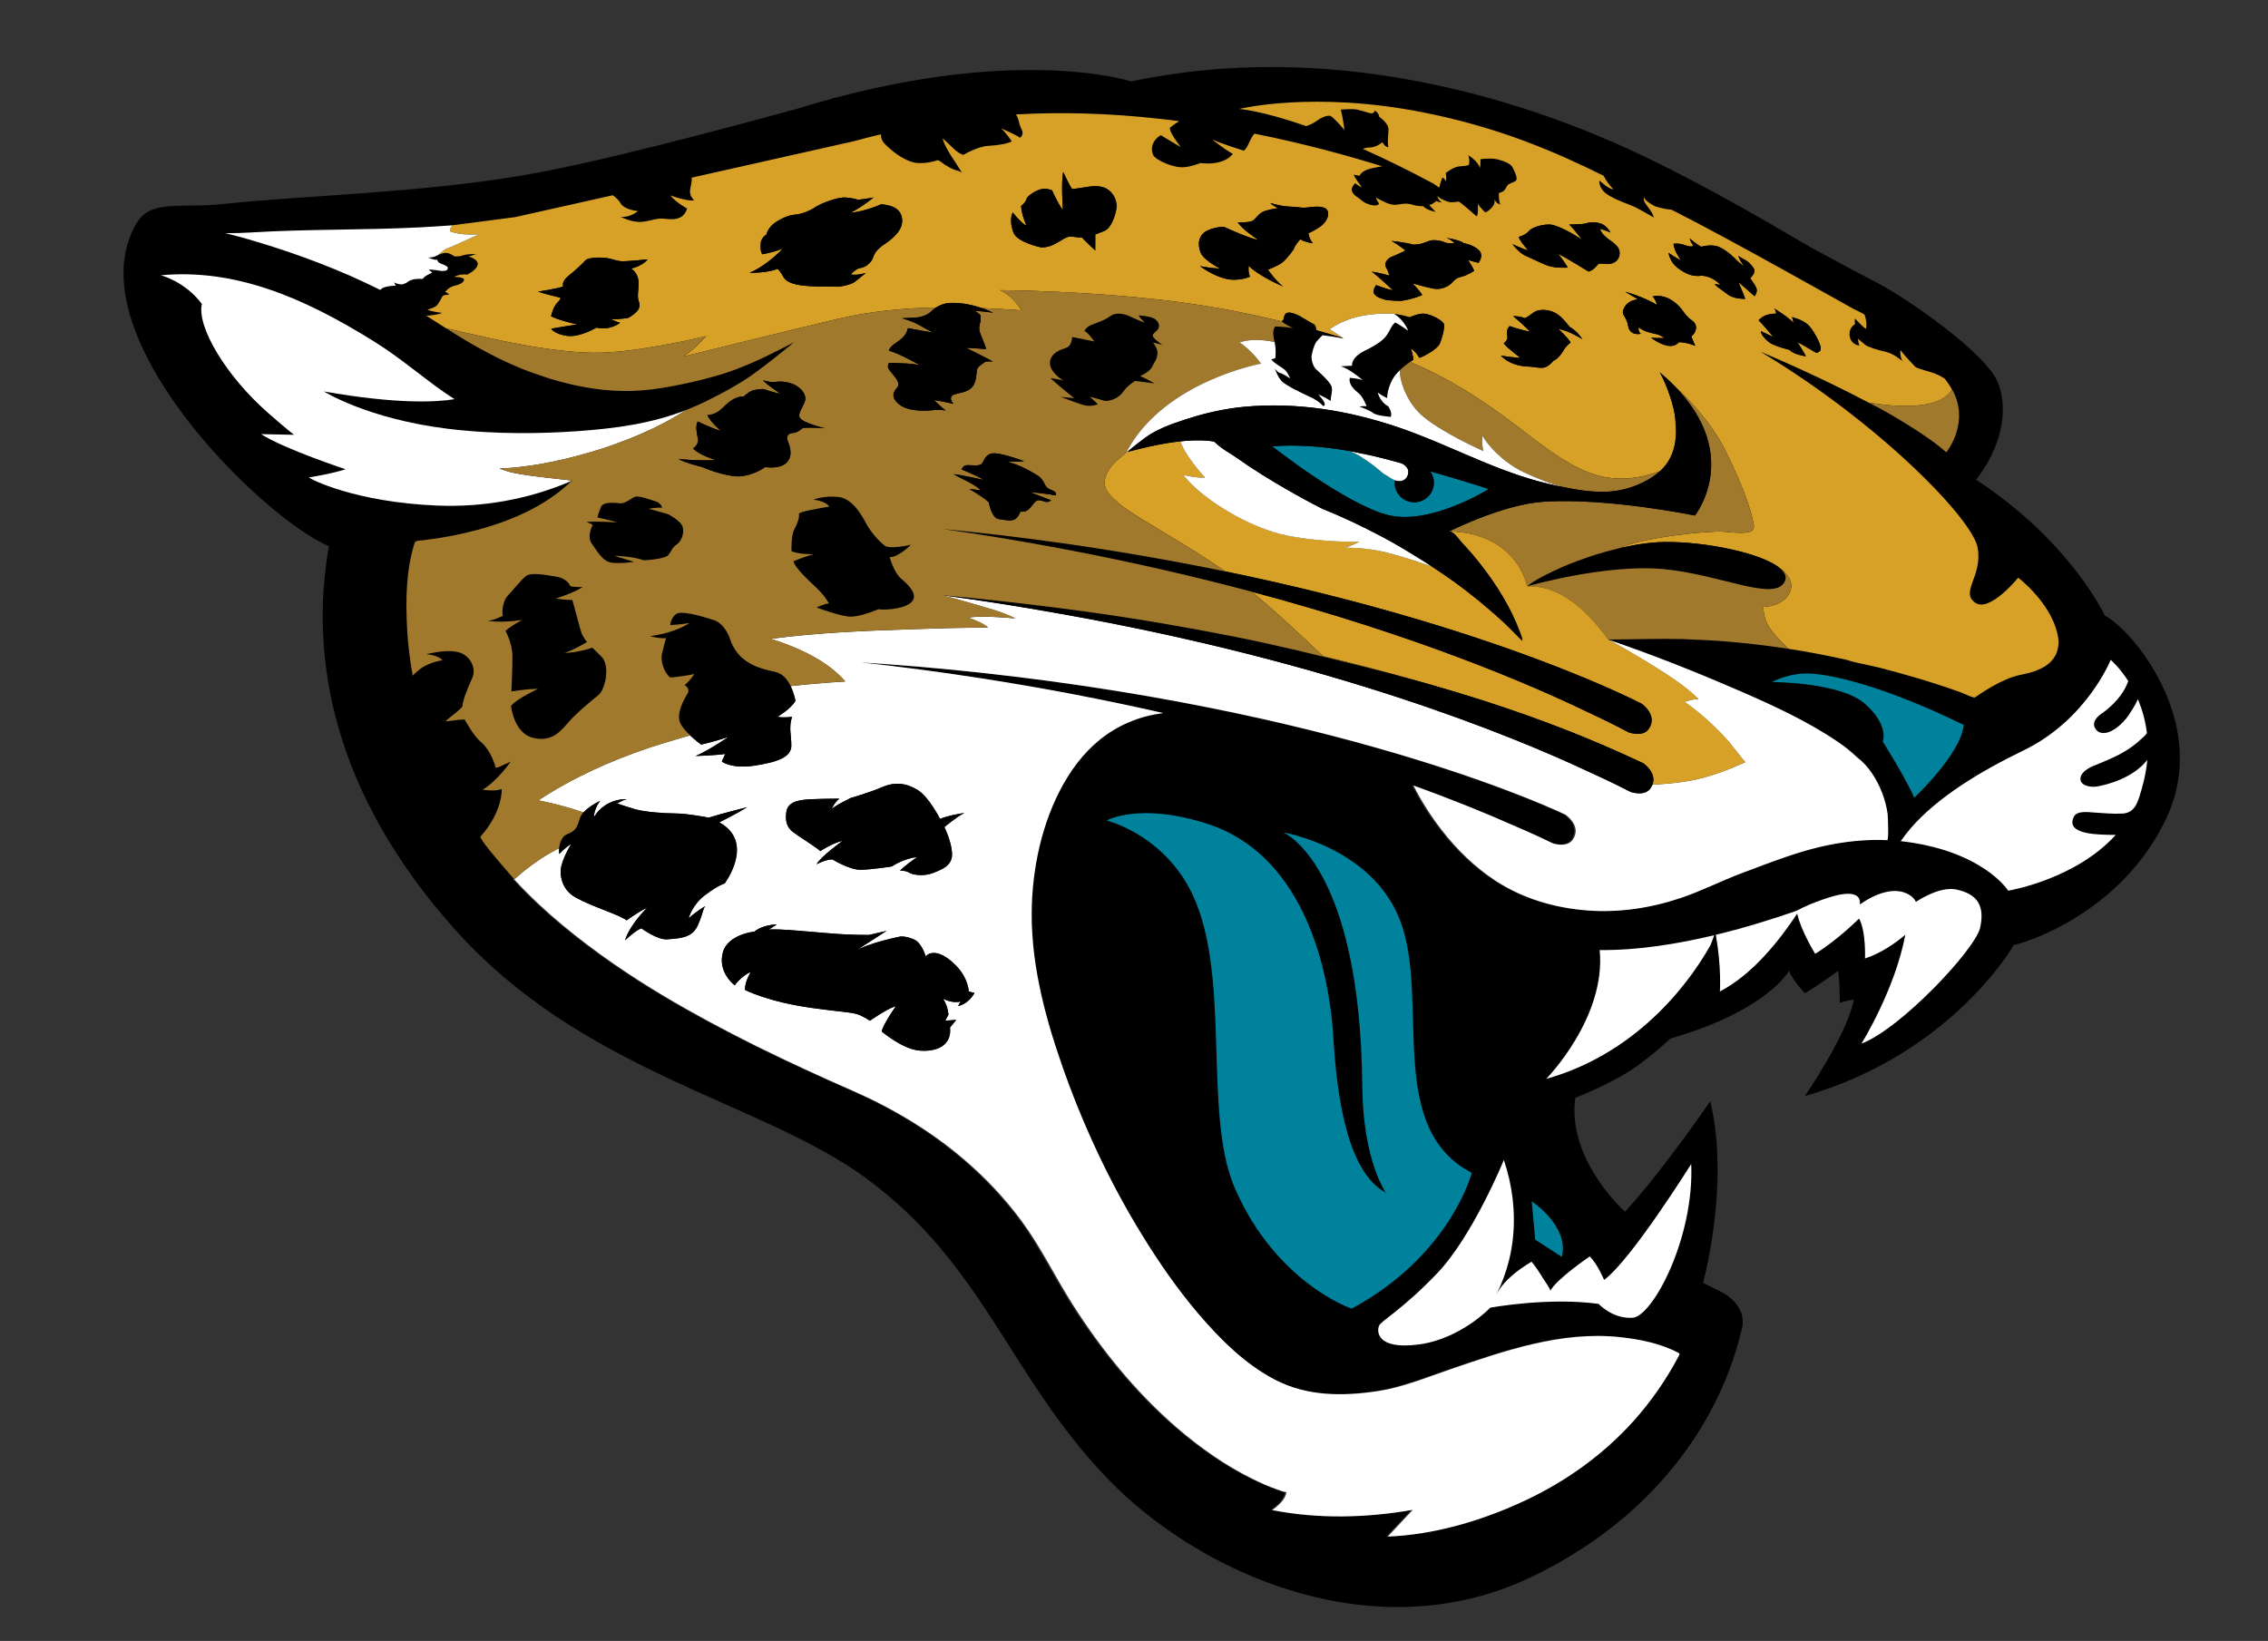 <svg xmlns="http://www.w3.org/2000/svg" width="187.039" height="135.334" viewBox="0 32.5 187.039 135.334" enable-background="new 0 32.5 187.039 135.334"><rect x="0" y="32.5" width="187.039" height="135.334" fill="#333333" stroke="none"/><path d="M172.881 97.352l-.127.019c-.484.077-1.431-.069-1.303-.758.074-.424.657-.776 1.024-.93 1.045-.423 2.067-.823 3.004-1.452.336-.226.657-.473.948-.76.079-.073.507-.417.493-.545-.128-1.052-.402-1.978-.744-2.761-.11.265-.295.615-.555 1.007-.574.977-1.285 1.428-1.541 1.568-.376.213-1.11.435-1.444-.215-.338-.644.592-1.2.592-1.2 1.377-.991 1.934-1.997 2.158-2.654-.737-1.146-1.447-1.747-1.447-1.747s-1.977 4.935-7.155 7.446c-3.715 1.805-7.123 3.903-9.307 6.401-.308.358-.595.726-.857 1.102l.042.005c5.251.582 7.826 2.803 8.674 3.878l.15.204.019-.006c.326-.055 5.593-1.006 8.854-4.599h-.354c-.806-.032-3.88.05-3.105-1.496.261-.519 1.182-.375 1.642-.348.792.047 1.578.131 2.368.088 1.091-.06 1.292-1.049 1.565-1.952.258-.873.413-1.696.484-2.473-1.205 1.533-3.366 2.052-4.078 2.178m-11.617 8.526c-1.162-.271-2.593.49-3.393 1.004-.15-.315-.436-.594-.979-.782-1.631-.549-3.645 1.003-3.645 1.003.169-1.183-1.454-.846-1.519-.836-.481.038-2.495.675-3.688 1.344-1.765.615-4.093 1.363-6.665 1.987.483 2.744.334 4.673.334 4.673 2.731-1.414 4.995-4.327 6.372-6.424.296 1.409 1.488 3.321 1.488 3.321 1.913-1.19 3.614-2.913 3.614-2.913.589 1.064.49 3.298.49 3.298 1.345-.438 2.55-1.309 3.325-1.961-.858 4.558-3.615 8.979-3.615 8.979 3.226-1.213 9.389-7.771 9.786-9.559.393-1.784-.195-2.749-1.905-3.134m-29.463 4.977c.543 5.584-4.414 10.628-4.414 10.628 8.039-2.261 12.257-8.721 13.557-11.044.138-.344.239-.628.299-.812-2.993.718-6.306 1.263-9.442 1.228m7.544 17.644s-4.949 7.927-7.18 9.564c0 0-.535-1.296-1.19-1.938 0 0-2.712 1.835-3.254 2.841.057-.104-.489-.856-.545-.957-.306-.501-.617-.995-.992-1.445-1.085.638-2.338 1.57-2.908 2.713.456-.918.8-1.858 1.054-2.851.15-.611.256-1.238.32-1.864.221-2.153-.056-4.345-.754-6.393 0 0-2.567 6.295-5.524 9.377-2.963 3.074-4.583 3.862-4.77 4.3-.188.425-.227 1.987 3.246 1.546 3.474-.451 5.925-3.039 5.925-3.039s4.754-.884 8.934-.315c0 0 1.16 1.261 2.811 1.144 1.65-.115 5.084-6.582 4.827-12.683m-23.805-19.516c-2.09-6.561-9.843-7.831-9.843-7.831s6.35 2.592 6.52 20.937c.058 6.171 1.942 8.781 1.942 8.781-3.202-1.708-4.043-8.008-4.333-12.883-.145-2.479-1.149-14.56-10.388-17.542-5.61-1.813-8.308-.271-8.308-.271s4.328 1.034 6.769 5.484c3.688 6.692 1.064 18.528 3.815 24.85 3.4 7.818 9.621 9.926 9.621 9.926 8.163-4.385 9.912-11.2 9.912-11.2-6.982-3.622-3.626-13.683-5.707-20.251m10.654 22.593l.285 3.16 2.196 1.429c.632-2.554-2.481-4.589-2.481-4.589m23.224-43.506c-1.903-.174-3.409.685-3.409.685s5.593 0 7.634 1.768c2.048 1.774 1.502 3.136 1.502 3.136s2.04 3.275 2.59 4.635c0 0 3.813-3.542 4.089-5.996-.001-.001-7.409-3.771-12.406-4.228m16.895-7.928s-2.394 2.952-3.579 2.047c-1.19-.909.621-2.123.239-4.489-.375-2.36-8.121-10.319-17.905-16.189 0 0 4.524 1.87 8.898 4.191l.104.051c.965.491 1.985 1.074 2.94 1.665 1.311.8 2.493 1.608 3.373 2.386 0 0 1.776-2.169.714-4.7-.057-.14-.13-.286-.211-.432l-.034-.057c-.164-.287-.36-.577-.587-.875-.197-.13-.479-.297-.794-.417-.617-.237-1.2-.336-1.61-.539 0 0-.939-.953-1.256-1.41 0 0-.099.42.16.914 0 0-.724-.636-1.388-.777-.663-.137-1.463-.404-1.669-.56-.204-.154-.611-.512-.611-.512s.017.324.117.564c0 0-.682-.053-.798-.769-.12-.714.438-1.005.438-1.005s-.051-.203 0-.456c0 0 .612.677.905.85 0 0 .131-.432-.118-1.174l-.226-.129c-.226-.121-.446-.233-.654-.328-.173-.081-10.251-5.797-15.031-8.194-.354-.033-.838-.109-1.353-.28 0 0-.799-.372-.931-.754 0 0-.055.197.062.414.201.366.629.757.756 1.264 0 0-.794-.47-1.447-.808-.574-.297-1.779-.639-2.46-1.149-.141-.103-.251-.211-.326-.314l-.076-.094c-.068-.104-.11-.205-.139-.296l-.03-.118-.009-.053-.009-.127.004-.087.038.027.034.028.047.037c.286.244.591.518.95.615l.089.024-.034-.043-.037-.042-.09-.104c-.184-.203-.437-.525-.647-.941-3.904-1.933-8.571-3.987-14.882-5.229-9.083-1.794-15.18-.282-15.18-.282s1.792.107 5.528 1.414c.233-.074.548-.202.824-.399.538-.385.886-.461 1.116-.461.229 0 1.224 1.186 1.224 1.186s-.11-.916-.303-1.688c0 0 .979-.084 1.352 0 .545.126.999.311 1.191.311.191 0 .271-.229.271-.229s.344.224.344.498c0 0 .771.536.771 1.039 0 .498-.116 1.153 0 1.464 0 0-.193.112-.505-.387 0 0-.497.423-.996.423-.234 0-.445.058-.61.122 1.721.772 3.669 1.718 5.861 2.889l.433.31s.178-.729.295-.842c0 0 .227.204.274.321 0 0 .042-.321-.025-.683 0 0 .612-.498 1.088-.545.478-.047.662-.047.817-.138 0 0 .107-.38-.052-.791 0 0 .801.467.961 1.064 0 0 .07-.362.046-.73 0 0 .837-.136 1.454.025.611.154 1.025.367 1.163.592.134.227.514.987.305 1.153-.218.164-.604.229-.719.413-.114.181-.158.339-.316.452-.155.112-.367.141-.367.141s-.043.63.12.948c0 0-.328-.041-.487-.427 0 0 .076.359-.154.612-.226.249-.382.404-.607.472 0 0-.56-.533-.606-.74 0 0 .062 1.255-.155 1.021 0 0-1.18-1.043-1.417-1.172 0 0-.507.076-.709.054-.208-.02-.907-.293-1.043-.524 0 0-.025.273.361.547 0 0-.35-.055-.48-.116 0 0-.202.229-.564.322 0 0 .362.41.52.565 0 0-.713-.126-1.038-.472 0 0-.412.021-.868-.116-.453-.136-.73-.089-1.139-.025-.41.068-.477.025-.773-.046-.296-.064-1.109-.521-1.109-.521s.136.363.274.481c0 0-.07.296-.73.111-.658-.184-.682-.384-1.021-.593-.343-.2-.569-.499-.498-.748.066-.25.272-.434.272-.434s.202.184.564.347c0 0-.611-.773-.682-1.048l.48.09s.112-.432 1.065-.634c.321-.07.59-.113.805-.146-2.627-.824-6.302-1.849-10.544-2.699l-.179.244-.165.309c-.156.32-.272.646-.521.857 0 0-1.972-.616-2.606-.932 0 0 .998.816 1.693 1.191 0 0-.599.992-2.685.761 0 0-.967.419-1.724.341-.75-.082-1.898-.58-2.135-.966-.235-.396-.207-1.204.603-1.676 0 0 1.104.674 1.65.982 0 0-.974-1.212-.896-1.603 0 0 .345-.286.76-.535-.483-.067-.975-.127-1.467-.179-4.463-.504-8.411-.579-11.991-.376.283.408.226.79.454 1.196.272.499-.128.728-.128.728-.302-.245-1.544-.773-1.544-.773.472.447.875 1.068.875 1.068-.3.174-1.09.329-1.941.372-.851.037-2.061.742-2.061.742-.508-.15-.94-.666-1.368-1.064l-.213-.183-.056-.046-.033-.028-.042-.029.051.139.005.012.004.015.086.218.203.423c.216.414.474.805.733 1.189l.014.023.291.467.101.15.019.033.031.052.039.055.017.034.024.036c-.107-.136-.447-.201-.61-.26l-.029-.008c-.282-.113-.546-.26-.804-.422l-.014-.011c-.118-.084-.461-.395-.602-.341l-.087.026-.057.014-.107.033-.136.033-.142.031-.202.039-.361.042h-.019l-.49.005c-.874-.052-1.943-.795-2.687-1.548-.268-.262-.353-.555-.355-.821-.777.183-1.54.375-2.282.577-1.109.26-7.148 1.608-13.32 2.997.036.429-.142.888-.142 1.128 0 .429.344.752.344.752-.707.057-1.953-.413-1.953-.413.353.502 1.37 1.083 1.37 1.083s-.147.56-.612.752c-.465.193-.818.118-1.397.073-.582-.034-1.086.236-1.824.273-.738.039-1.643-.417-1.643-.417.815.074 1.422-.476 1.422-.476-1.045-.118-1.37-.505-1.487-.733-.084-.169-.343-.401-.583-.572-4.528 1.013-8.034 1.799-8.034 1.799-2.873.386-5.192.677-5.192.677-.853.062-1.707.112-2.558.161-4.691.25-9.384.14-14.065.428-.697.042-1.383.062-2.079.062h-.026c.379.085.76.188 1.137.291.513.138 1.02.282 1.527.437 1.712.515 3.412 1.093 5.085 1.742.828.319 1.651.657 2.466 1.012.866.381 1.723.779 2.564 1.203.23-.353 1.27-.353 1.27-.353l-.133-.272s.292.186.654.16l.07-.011.264-.098c.117-.076.216-.179.446-.253.386-.138.923-.082.923-.082.146-.264.79-.517.79-.517l-.282-.245c.259-.043.852.081 1.101.107.17-.012.307-.026.357-.057l.023-.012c.07-.058.118-.178.052-.278-.122-.112-.394-.199-.583-.282-.217-.099-.24-.239-.244-.282l-.01-.021c-.226.048-.742-.174-.742-.174s.433-.021.545-.098l.287-.127c.159-.076.361-.141.549-.164.344-.044.754.271.754.271s.362.065.724-.07c.371-.127 1.129-.113 1.091-.104-.234.042-.47.203-.694.203.183 0 .432.126.577.23.673.454-.18 1.049-.616 1.259-.667-.073-1.081.188-1.081.188s.859 0 .817.252c-.048.246-.433.406-.842.497-.409.089-.729.499-.729.499.186.022.344.203.344.203s-.433.045-.497.093c-.072.042-.297.547-.48.771-.179.226-.814.386-.814.386.291.16 1.223.271 1.223.271-.513.185-1.113.217-1.321.227l1.619 1.026.009.003c.075.053 1.233.777 1.631 1.011 1.685.993 3.421 1.898 5.255 2.578.556.184 1.104.396 1.664.57.622.192 1.252.356 1.883.505.579.13 1.167.234 1.75.323 1.044.154 2.106.216 3.161.188 1.062-.025 2.12-.172 3.169-.364 1.214-.226 2.419-.487 3.604-.833l.583-.167c1.637-.504 3.223-1.229 4.751-2.009.401-.198.799-.401 1.19-.613l.028-.019.029-.009c-.024.027-2.844 2.367-4.225 3.214-.301.184-.607.368-.917.545-.504.289-1.022.56-1.539.824-.442.23-.885.44-1.331.638l-.71.298-.038.019c-2.936 1.167-5.927 1.566-9.088 1.791-2.72.194-6.679.301-10.729-.201-6.659-.832-10.178-3.071-10.178-3.071 6.081 1.066 9.3.878 10.763.636-2.222-1.414-4.131-3.189-6.615-4.748-5.935-3.705-11.546-6.028-17.613-5.47 0 0 1.989.489 3.392 2.366-.439 1.843 1.95 5.936 5.554 9.069.625.546 1.303 1.133 2.042 1.72l-2.715-.061c1.91 1.239 6.972 2.902 6.972 2.902-1.111.373-3.021.677-3.021.677.123.142 3.777 2.037 10.589 2.319 3.734.152 7.45-.502 10.895-1.962l.077-.038.11-.059.027-.009-.271.262c-2.07 1.896-4.713 3.043-7.404 3.781-1.449.394-2.932.684-4.422.865l-.691.076c-.094.032-.159.074-.184.127-.733 2.291-.757 4.766-.63 7.145.069 1.277.226 2.556.455 3.82l.005.018c.166-.166.363-.342.588-.527 0 0 .683-.564 1.872-.737l-.05-.047-.054-.048c-.254-.215-.643-.323-.986-.377l-.265-.041.227-.037c.742-.157 1.623-.293 2.343-.137l.051.009c.438.1.823.39 1.059.766l.062.12.07.154.014.039.047.157.033.155.006.032.009.162c0 .19-.038.385-.122.568-.281.626-.796 1.82-.796 2.272 0 .206-1.067.95-1.354 1.24l-.046.053.088-.004.07-.011.941-.117.461-.027h.013s.736 1.363 1.306 1.818c.567.454 1.077 1.417 1.251 2.155l.019.005c.068.006.15-.018.235-.053l.027-.008.1-.043.211-.099.319-.137.306-.155.029-.015s-1.073 1.581-2.325 2.325c.082.013 1.079.159 1.572-.055l.014-.004s.085 1.887-1.755 3.921c-.127.141 1.369 1.913 2.287 2.952l.104.124.079.093.194.213.121.141c.065-.057.57-.49.828-.7.446-.36.913-.694 1.387-1.013.448-.306 1.483-.856 1.483-.856l.013-.007v.011c-.013.146-.017.304-.005.481 0 0 .519-.564.998-.828 0 0-.781 1.219-.869 2.13 0 0-.176 1.519 1.259 2.301 1.431.78 3.565 1.391 4.174 1.867 0 0 1.087-.781 1.692-1.041 0 0-1.436 1.391-1.825 2.692 0 0 .87-.823 1.351-.999 0 0 1.345.999 2.168.911.822-.085 1.999-.045 2.473-1.13.48-1.081.391-1.255.612-1.604 0 0-.786.479-1.35.997 0 0 .264-1.082 1.35-1.911 1.082-.819 1.608-.953 1.608-.953s2.564-3.393-.433-5.044c0 0 1.473-.736 2.301-1.256 0 0-2.395.609-3.176.867 0 0-1.776-.348-2.732-.348-.959 0-2.605-.128-3.344-.349-.739-.217-1.479-.476-1.479-.476s.434-.259.783-.35c0 0-1.685-.125-2.681 1.456l-.015-.006c.004-.127.061-.739.522-1.315 0 0-.885.404-1.385.964l-.015-.004c-.328-.124-.662-.227-.997-.331-.53-.159-1.072-.302-1.612-.429-.357-.082-.721-.169-1.087-.239 2.822-1.866 5.945-3.26 9.158-4.347 1.072-.361 3.349-1.011 3.349-1.011.457.434.917.762.917.762s1.529-.367 2.262-.653c0 0-1.532 1.077-2.727 1.595 0 0 1.819-.061 2.444-.175l-.28.63s.794.622 2.667.341c1.872-.283 3.067-.684 3.067-1.651 0-.966-.231-1.42.055-2.386 0 0-.682.112-1.194 0 0 0 1.081-.624 1.477-1.304 0 0-.1-.611-.396-1.217l-.003-.006c1.499-.162 3.01-.292 4.51-.381-.188-.22-.391-.429-.606-.626-1.509-1.391-3.622-2.283-5.518-2.892 3.773-.505 7.588-.654 11.382-.785 2.173-.08 4.348-.133 6.516-.156-.455-.381-1.089-.6-1.631-.819 1.273-.145 2.604-.022 3.88.072-1.087-.548-2.319-.855-3.481-1.201-.818-.239-1.643-.47-2.466-.685l.101.005.093.008.02.005c2.99.396 6.166.898 9.641 1.521 22.287 3.972 36.992 9.99 43.396 13.002 1.696.769 2.847 1.352 3.435 1.658.532.156 1.271.24 1.643-.303.071-.097.121-.201.16-.3l.003-.01.155.01c1.397-.085 2.763-.223 4.117-.593.382-.104.757-.22 1.133-.349.768-.264 1.512-.572 2.242-.911-.036 0-1.239-1.562-1.382-1.718-1.082-1.213-2.296-2.319-3.632-3.26l.566-.154c.19-.047.394-.075.588-.071-1.072-1.062-2.397-1.91-3.66-2.7-.465-.301-.946-.584-1.42-.859l-.41-.244-.292-.176c-.546-.315-1.094-.626-1.648-.922l-.021-.01.025-.005h.068c2.005 0 4.031-.083 6.045-.032.226.004 2.217.094 2.325.103.583.04 1.162.079 1.74.133 1.255.113 2.512.254 3.76.434l.93.136c1.585.238 3.166.55 4.73.898l.049.014c.86.288 1.81.415 2.69.641.494.13.986.259 1.479.396 1.086.296 2.164.612 3.233.958.682.222 1.363.447 2.041.692.18.062 1.024.494 1.148.404.338-.24 2.238-1.563 3.726-1.85 1.635-.315 3.168-.932 3.168-2.776-.167-1.91-1.684-3.905-3.341-5.235m-87.571 32.022c-.988-1.025-1.953-1.364-2.531-.795 0 0-.292-1.092-.959-1.388-.674-.297-1.129-.239-1.129-.239s-2.616.521-3.692 1.185c.211-.136 1.942-1.256 2.558-1.65l-1.453.334s-1.529.004-2.949-.108c-1.416-.108-4.69-.447-5.296-.329 0 0 .41-.281.654-.428-.066 0-1.139.01-1.849.584 0 0-2.179.226-2.598 1.691-.423 1.473.658 2.517.975 2.747 0 0 .438-.687 1.322-1.121 0 0-.504.815-.485 1.493 0 0 1.857.983 5.564 1.496 3.712.513 3.442.238 4.746 1.048 0 0 1.377-.974 2.14-1.205 0 0-1.072 1.525-1.172 2.094 0 0 1.724 1.469 3.144 1.576 1.425.114 2.644-.437 2.492-1.903l.514-.632-.909.067.265-.495s-.043-.747-.457-1.326c.071.036.78.422 1.455.237l-.198.373s.775-.088 1.349-1.071l-.469-.128c-.002 0-.04-1.083-1.032-2.107m-9.643-13.797s-1.303.004-2.258.046c-.945.045-1.98.138-2.118 1.036-.131.904.138 1.354.544 1.671.403.314 1.942 1.261 2.256 1.575 0 0 1.036-.678 1.849-.855 0 0-1.758 1.259-2.162 1.942 0 0 .766-.405 1.308-.405 0 0 1.396.855 2.295.855.903 0 2.614-.273 2.614-.273s.993-.672 2.08-.765c0 0-1.134.765-1.402 1.13 0 0 .453-.048.725.137.269.175 1.172.354 1.984.043.81-.317 1.617-.633 1.576-1.624-.047-.993-.629-2.165-.629-2.165s1.062-.889 1.649-1.167c-.142.02-1.294.193-2.014.49 0 0-.897-1.806-1.848-2.391-.95-.581-1.896-.675-2.932-.226-1.038.454-2.577.89-2.577.89s-1.419.682-1.608.953c.03-.065.287-.598.668-.897m104.473-15.097s-2.758-6.05-10.604-11.204c1.968-2.521 2.729-5.552 1.824-7.944-.942-2.488-7.546-7.032-10.036-8.322-2.487-1.283-5.923-3.174-5.923-3.174s-8.823-5.353-15.755-8.378c-8.36-3.64-23.414-8.489-39.791-5.031 0 0-9.825-3.223-27.59 2.265-6.214 1.709-16.766 4.513-22.682 5.499-8.767 1.465-17.662 1.614-24.553 2.342-3.631.388-6.049-.418-7.229 1.629-5.188 8.989 10.283 24.2 15.889 26.604-1.66 9.347.448 20.405 10.259 31.454 10.668 12.024 25.429 14.302 34.083 20.696 9.714 7.174 11.726 16.234 19.839 24.711 7.467 7.797 22.056 14.446 35.128 8.079 14.179-6.91 16.751-18.444 17.263-20.606.171-1.107-.469-2.225-1.896-2.912-.24-.113-.714-.348-1.342-.678.564-2.258 2.006-9.05.585-14.972 0 0-4.008 5.863-7.036 9.11-.848-.797-4.737-4.731-4.092-9.397 1.776-.706 3.84-1.67 5.417-2.855.91-.688 1.712-1.369 2.441-2.036 7.979-2.285 9.771-5.582 9.771-5.582.295.808 1.302 1.843 1.302 1.843 1.176-.664 2.744-1.843 2.744-1.843.15.957.131 2.656.131 2.656.591-.221 1.169-.274 1.169-.274-.592 2.95-4.044 7.95-4.044 7.95 12.102-3.468 17.197-12.403 17.197-12.403l-.005-.048c.457-.094.778-.215.778-.215s8.12-2.311 11.851-10.272c3.73-7.967-3.015-15.689-5.093-16.692m-35.276 61.115c-1.022 1.926-2.272 3.726-3.731 5.344-2.486 2.759-5.55 4.947-8.906 6.523-3.483 1.635-7.456 2.826-11.334 2.977.691-.738 1.383-1.473 2.065-2.206-3.815.664-7.771.771-11.591.018.469-.343 1.097-.864 1.168-1.477-.265-.021-.547-.149-.79-.234-.654-.231-1.289-.509-1.91-.813-2.291-1.119-4.402-2.605-6.332-4.27-3.376-2.916-6.224-6.426-8.611-10.189-1.445-2.271-2.609-4.714-4.209-6.881-1.373-1.858-2.969-3.545-4.722-5.044-2.746-2.35-5.877-4.219-9.175-5.666-5.323-2.334-10.605-4.854-15.606-7.832-1.406-.836-2.783-1.724-4.135-2.654-2.865-1.993-5.658-4.226-8.033-6.788l-.16-.172c.065-.057.57-.49.828-.7.446-.36.913-.694 1.387-1.013.448-.306 1.483-.856 1.483-.856l.013-.007v.011c-.013.146-.017.304-.005.481 0 0 .519-.564.998-.828 0 0-.781 1.219-.869 2.13 0 0-.176 1.519 1.259 2.301 1.431.78 3.565 1.391 4.174 1.867 0 0 1.087-.781 1.692-1.041 0 0-1.436 1.391-1.825 2.692 0 0 .87-.823 1.351-.999 0 0 1.345.999 2.168.911.822-.085 1.999-.045 2.473-1.13.48-1.081.391-1.255.612-1.604 0 0-.786.479-1.35.997 0 0 .264-1.082 1.35-1.911 1.082-.819 1.608-.953 1.608-.953s2.564-3.393-.433-5.044c0 0 1.473-.736 2.301-1.256 0 0-2.395.609-3.176.867 0 0-1.776-.348-2.732-.348-.959 0-2.605-.128-3.344-.349-.739-.217-1.479-.476-1.479-.476s.434-.259.783-.35c0 0-1.685-.125-2.681 1.456l-.015-.006c.004-.127.061-.739.522-1.315 0 0-.885.404-1.385.964l-.015-.004c-.328-.124-.662-.227-.997-.331-.53-.159-1.072-.302-1.612-.429-.357-.082-.721-.169-1.087-.239 2.822-1.866 5.945-3.26 9.158-4.347 1.072-.361 3.349-1.011 3.349-1.011.457.434.917.762.917.762s1.529-.367 2.262-.653c0 0-1.532 1.077-2.727 1.595 0 0 1.819-.061 2.444-.175l-.28.63s.794.622 2.667.341c1.872-.283 3.067-.684 3.067-1.651 0-.966-.231-1.42.055-2.386 0 0-.682.112-1.194 0 0 0 1.081-.624 1.477-1.304 0 0-.1-.611-.396-1.217l-.003-.006c1.499-.162 3.01-.292 4.51-.381-.188-.22-.391-.429-.606-.626-1.509-1.391-3.622-2.283-5.518-2.892 3.773-.505 7.588-.654 11.382-.785 2.173-.08 4.348-.133 6.516-.156-.455-.381-1.089-.6-1.631-.819 1.273-.145 2.604-.022 3.88.072-1.087-.548-2.319-.855-3.481-1.201-.818-.239-1.643-.47-2.466-.685l.101.005.093.008.02.005c2.99.396 6.166.898 9.641 1.521 22.287 3.972 36.992 9.99 43.396 13.002 1.696.769 2.847 1.352 3.435 1.658.532.156 1.271.24 1.643-.303.071-.097.121-.201.16-.3l.003-.01.155.01c1.397-.085 2.763-.223 4.117-.593.382-.104.757-.22 1.133-.349.768-.264 1.512-.572 2.242-.911-.036 0-1.239-1.562-1.382-1.718-1.082-1.213-2.296-2.319-3.632-3.26l.566-.154c.19-.047.394-.075.588-.071-1.072-1.062-2.397-1.91-3.66-2.7-.465-.301-.946-.584-1.42-.859l-.41-.244-.292-.176c-.546-.315-1.094-.626-1.648-.922 3.403 1.156 6.783 2.485 10.092 3.91l.753.322c2.768 1.199 5.569 2.489 8.062 4.183.551.372 1.071.781 1.547 1.232l.054.046c.979.74 1.654 1.848 2.088 2.983.207.55.361 1.129.438 1.712.026.198.103 2.151-.03 2.145l-.534-.019c-1.42-.019-2.841.132-4.233.405-2.489.494-4.809 1.435-7.173 2.314-1.714.64-3.345 1.485-5.084 2.068-2.466.829-5.068 1.228-7.675 1.031-2.69-.202-5.318-.971-7.585-2.446-1.718-1.121-3.194-2.569-4.446-4.179-.895-1.15-1.678-2.384-2.341-3.683 3.419 1.233 6.108 2.344 8.047 3.206 1.713.729 2.879 1.282 3.472 1.575.53.145 1.273.21 1.637-.335.751-1.14-.624-2.045-.624-2.045s-16.931-8.265-47.96-11.675c-3.646-.401-7.023-.684-10.137-.877 3.062.33 6.367.758 9.938 1.315 5.451.845 10.456 1.828 15.001 2.863-.499.066-.988.158-1.474.287-.935.249-1.828.63-2.663 1.133-1.548.94-2.797 2.306-3.747 3.832-1.92 3.088-2.826 6.904-2.959 10.505-.16 4.487.974 8.938 2.433 13.143 1.729 4.985 3.965 9.788 6.738 14.279 1.38 2.234 2.885 4.395 4.582 6.388 1.803 2.107 3.862 4.159 6.347 5.44 2.644 1.355 5.571 1.346 8.438.914 2.018-.305 3.974-1.108 5.894-1.769 4.51-1.542 9.233-3.203 14.077-2.679 1.599.172 3.301.502 4.74 1.253.219.11.189.118.071.355m-59.554-32.221c-.988-1.025-1.953-1.364-2.531-.795 0 0-.292-1.092-.959-1.388-.674-.297-1.129-.239-1.129-.239s-2.616.521-3.692 1.185c.211-.136 1.942-1.256 2.558-1.65l-1.453.334s-1.529.004-2.949-.108c-1.416-.108-4.69-.447-5.296-.329 0 0 .41-.281.654-.428-.066 0-1.139.01-1.849.584 0 0-2.179.226-2.598 1.691-.423 1.473.658 2.517.975 2.747 0 0 .438-.687 1.322-1.121 0 0-.504.815-.485 1.493 0 0 1.857.983 5.564 1.496 3.712.513 3.442.238 4.746 1.048 0 0 1.377-.974 2.14-1.205 0 0-1.072 1.525-1.172 2.094 0 0 1.724 1.469 3.144 1.576 1.425.114 2.644-.437 2.492-1.903l.514-.632-.909.067.265-.495s-.043-.747-.457-1.326c.071.036.78.422 1.455.237l-.198.373s.775-.088 1.349-1.071l-.469-.128c-.002 0-.04-1.083-1.032-2.107m-13.475-11.044c.403.314 1.942 1.261 2.256 1.575 0 0 1.036-.678 1.849-.855 0 0-1.758 1.259-2.162 1.942 0 0 .766-.405 1.308-.405 0 0 1.396.855 2.295.855.903 0 2.614-.273 2.614-.273s.993-.672 2.08-.765c0 0-1.134.765-1.402 1.13 0 0 .453-.048.725.137.269.175 1.172.354 1.984.043.81-.317 1.617-.633 1.576-1.624-.047-.993-.629-2.165-.629-2.165s1.062-.889 1.649-1.167c-.142.02-1.294.193-2.014.49 0 0-.897-1.806-1.848-2.391-.95-.581-1.896-.675-2.932-.226-1.038.454-2.577.89-2.577.89s-1.419.682-1.608.953c.03-.065.287-.599.668-.897 0 0-1.303.004-2.258.046-.945.045-1.98.138-2.118 1.036-.131.905.137 1.355.544 1.671"/><path fill="#fff" d="M155.671 99.643c-.075-.583-.231-1.163-.438-1.712-.435-1.135-1.111-2.244-2.089-2.983l-.053-.047c-.477-.45-.997-.861-1.546-1.232-2.495-1.693-5.298-2.98-8.062-4.181l-.754-.323c-3.311-1.425-6.688-2.755-10.093-3.908.554.294 1.104.606 1.649.92l.29.176.411.242c.476.279.955.561 1.42.86 1.264.79 2.588 1.639 3.663 2.701-.195-.003-.399.022-.59.07l-.566.155c1.336.94 2.551 2.047 3.632 3.26.143.155 1.347 1.718 1.384 1.718-.734.339-1.478.647-2.244.909-.375.131-.751.246-1.134.351-1.354.372-2.72.51-4.114.592l-.156-.009-.005.009c-.035.1-.089.204-.16.301-.372.542-1.11.46-1.642.302-.587-.306-1.739-.889-3.435-1.655-6.404-3.014-21.109-9.032-43.396-13.006-3.475-.621-6.651-1.124-9.641-1.519l-.021-.004-.093-.01-.101-.007c.823.218 1.647.448 2.467.688 1.161.345 2.392.652 3.481 1.201-1.277-.097-2.607-.218-3.883-.073.547.221 1.176.438 1.634.819-2.168.024-4.342.076-6.515.156-3.797.13-7.611.281-11.384.785 1.896.607 4.008 1.501 5.518 2.893.217.197.419.405.606.627-1.499.087-3.011.22-4.511.38l.004.005c.298.607.396 1.218.396 1.218-.396.677-1.477 1.303-1.477 1.303.513.113 1.195 0 1.195 0-.287.966-.056 1.42-.056 2.385 0 .97-1.196 1.369-3.067 1.652-1.873.281-2.667-.34-2.667-.34l.282-.631c-.626.113-2.447.175-2.447.175 1.195-.518 2.729-1.595 2.729-1.595-.732.288-2.263.653-2.263.653s-.462-.329-.917-.762c0 0-2.276.649-3.35 1.012-3.212 1.086-6.333 2.478-9.158 4.346.368.07.73.155 1.087.24.541.126 1.083.269 1.614.428.334.104.668.209.996.329l.015.005c.499-.559 1.383-.963 1.383-.963-.461.576-.517 1.188-.521 1.315l.014.006c.998-1.583 2.681-1.456 2.681-1.456-.348.091-.779.35-.779.35s.737.259 1.477.475c.739.221 2.386.351 3.344.351.955 0 2.732.346 2.732.346.781-.257 3.175-.866 3.175-.866-.827.521-2.3 1.256-2.3 1.256 2.997 1.654.434 5.044.434 5.044s-.527.133-1.608.953c-1.088.829-1.351 1.911-1.351 1.911.564-.518 1.351-.997 1.351-.997-.223.35-.132.522-.612 1.604-.476 1.085-1.65 1.044-2.474 1.128-.823.091-2.169-.908-2.169-.908-.479.176-1.35.999-1.35.999.391-1.304 1.825-2.693 1.825-2.693-.607.26-1.694 1.042-1.694 1.042-.606-.478-2.741-1.088-4.171-1.869-1.436-.781-1.261-2.299-1.261-2.299.089-.913.869-2.132.869-2.132-.479.266-.997.829-.997.829-.014-.178-.009-.334.004-.481v-.012l-.013.008s-1.036.551-1.481.856c-.477.321-.939.653-1.389 1.012-.257.211-.761.645-.826.701l.159.174c2.375 2.56 5.169 4.793 8.033 6.786 1.352.931 2.729 1.817 4.135 2.654 5 2.976 10.282 5.498 15.606 7.831 3.297 1.448 6.431 3.317 9.174 5.668 1.753 1.496 3.348 3.184 4.722 5.046 1.601 2.164 2.767 4.606 4.211 6.878 2.388 3.764 5.235 7.273 8.61 10.19 1.929 1.663 4.041 3.149 6.332 4.269.621.305 1.255.583 1.911.813.242.084.524.213.79.234-.072.612-.702 1.135-1.168 1.477 3.818.754 7.775.647 11.591-.018-.684.733-1.375 1.468-2.067 2.205 3.879-.15 7.853-1.339 11.337-2.978 3.354-1.572 6.418-3.763 8.904-6.521 1.459-1.618 2.708-3.419 3.731-5.345.119-.236.148-.244-.073-.347-1.438-.753-3.142-1.083-4.74-1.257-4.845-.522-9.566 1.139-14.077 2.681-1.92.658-3.875 1.464-5.894 1.769-2.867.433-5.796.441-8.439-.916-2.482-1.279-4.542-3.331-6.345-5.438-1.7-1.993-3.203-4.153-4.583-6.39-2.775-4.489-5.008-9.293-6.738-14.279-1.459-4.203-2.592-8.653-2.433-13.141.132-3.602 1.039-7.419 2.958-10.504.951-1.529 2.201-2.894 3.751-3.833.831-.503 1.725-.884 2.66-1.134.486-.128.976-.22 1.474-.286-4.544-1.036-9.55-2.019-15.001-2.865-3.571-.555-6.876-.983-9.94-1.312 3.114.193 6.493.475 10.139.875 31.03 3.41 47.958 11.676 47.958 11.676s1.377.906.625 2.044c-.362.546-1.104.48-1.635.334-.595-.291-1.761-.845-3.472-1.573-1.939-.862-4.628-1.973-8.049-3.206.663 1.299 1.448 2.532 2.342 3.685 1.252 1.607 2.729 3.058 4.445 4.177 2.267 1.478 4.896 2.244 7.585 2.446 2.607.196 5.21-.202 7.675-1.031 1.74-.583 3.372-1.431 5.085-2.068 2.363-.88 4.684-1.821 7.172-2.313 1.394-.274 2.814-.425 4.234-.406l.534.02c.135.002.058-1.953.033-2.15m-75.302 14.754c-.573.984-1.351 1.073-1.351 1.073l.198-.373c-.674.185-1.383-.201-1.453-.238.414.579.455 1.326.455 1.326l-.263.496.907-.068-.513.632c.151 1.468-1.066 2.018-2.493 1.903-1.421-.107-3.142-1.577-3.142-1.577.099-.569 1.172-2.092 1.172-2.092-.763.23-2.141 1.205-2.141 1.205-1.303-.811-1.034-.537-4.747-1.051-3.706-.511-5.563-1.494-5.563-1.494-.019-.678.486-1.492.486-1.492-.886.434-1.323 1.12-1.323 1.12-.314-.23-1.397-1.274-.974-2.747.419-1.468 2.596-1.691 2.596-1.691.711-.575 1.783-.585 1.849-.585-.244.146-.654.427-.654.427.607-.115 3.883.223 5.299.33 1.42.114 2.947.11 2.947.11l1.453-.336c-.614.397-2.348 1.516-2.558 1.65 1.076-.663 3.692-1.185 3.692-1.185s.457-.058 1.128.239c.667.298.96 1.389.96 1.389.579-.569 1.543-.23 2.53.795.992 1.022 1.03 2.106 1.03 2.106l.473.128zm-7.626-16.975c1.035-.449 1.981-.356 2.932.226.95.584 1.849 2.391 1.849 2.391.719-.297 1.872-.471 2.013-.488-.587.276-1.649 1.165-1.649 1.165s.582 1.172.63 2.165c.041.991-.768 1.307-1.577 1.623-.812.313-1.717.135-1.984-.043-.271-.185-.725-.138-.725-.138.269-.362 1.402-1.128 1.402-1.128-1.088.092-2.081.766-2.081.766s-1.71.272-2.612.272c-.898 0-2.296-.855-2.296-.855-.541 0-1.309.406-1.309.406.404-.686 2.163-1.943 2.163-1.943-.812.178-1.849.855-1.849.855-.314-.314-1.852-1.261-2.256-1.576-.405-.314-.675-.766-.542-1.67.137-.897 1.171-.991 2.116-1.036.955-.041 2.259-.045 2.259-.045-.382.296-.641.832-.669.896.188-.271 1.609-.953 1.609-.953s1.538-.436 2.576-.89"/><path fill="#D7A128" d="M166.439 80.142s-2.39 2.952-3.577 2.046c-1.19-.908.623-2.124.24-4.486-.378-2.362-8.123-10.32-17.908-16.19 0 0 4.527 1.868 8.9 4.19 5.347.879 6.598-.513 6.885-1.089-.163-.285-.36-.576-.59-.874-.194-.131-.477-.297-.792-.418-.617-.236-1.2-.336-1.612-.539 0 0-.939-.949-1.25-1.408 0 0-.1.418.158.911 0 0-.723-.635-1.387-.773-.662-.138-1.465-.404-1.67-.559l-.612-.514s.018.325.118.564c0 0-.683-.051-.8-.767-.119-.715.441-1.005.441-1.005s-.051-.205 0-.458c0 0 .611.677.902.852 0 0 .134-.432-.117-1.176l-.225-.131c-.227-.118-.447-.231-.656-.326-.172-.081-10.253-5.794-15.03-8.193-.354-.034-.839-.11-1.351-.281 0 0-.8-.372-.934-.755 0 0-.054.198.062.413.202.368.631.759.76 1.266 0 0-.799-.47-1.45-.808-.575-.297-1.776-.64-2.462-1.149-.142-.103-.246-.212-.325-.314l-.069-.095c-.072-.104-.112-.206-.143-.297l-.028-.118-.01-.052-.008-.128.004-.087.033.028.039.028.047.038c.281.244.586.518.946.614l.088.025-.032-.045-.038-.042-.092-.102c-.183-.203-.436-.527-.643-.943-3.906-1.929-8.572-3.982-14.887-5.227-9.079-1.795-15.177-.282-15.177-.282s1.791.107 5.528 1.415c.235-.075.547-.203.824-.399.536-.386.886-.462 1.115-.462.231 0 1.224 1.186 1.224 1.186s-.11-.916-.303-1.688c0 0 .98-.084 1.354 0 .547.127.999.31 1.191.31.191 0 .272-.229.272-.229s.341.224.341.498c0 0 .773.536.773 1.041 0 .496-.117 1.152 0 1.464 0 0-.193.111-.503-.388 0 0-.499.425-1 .425-.234 0-.445.057-.61.121 1.723.767 3.67 1.713 5.859 2.885l.435.311s.177-.729.295-.842c0 0 .227.201.272.32 0 0 .044-.32-.022-.684 0 0 .611-.497 1.088-.544.479-.048.664-.043.817-.137 0 0 .107-.381-.053-.786 0 0 .802.465.961 1.059 0 0 .071-.361.045-.731 0 0 .84-.137 1.456.025.612.16 1.021.369 1.158.592.138.229.519.99.307 1.154-.218.166-.604.23-.715.414-.113.179-.159.339-.321.452-.154.113-.36.142-.36.142s-.043.63.117.948c0 0-.327-.042-.485-.427 0 0 .074.359-.157.612-.224.249-.381.405-.606.472 0 0-.56-.533-.605-.74 0 0 .061 1.257-.157 1.021 0 0-1.181-1.043-1.416-1.172 0 0-.509.075-.71.052-.207-.019-.907-.291-1.045-.522 0 0-.024.273.362.546 0 0-.35-.054-.479-.117 0 0-.203.23-.565.324 0 0 .362.41.523.565 0 0-.716-.128-1.041-.472 0 0-.412.021-.866-.116-.456-.136-.731-.089-1.139-.025-.411.068-.474.025-.772-.046-.297-.064-1.111-.523-1.111-.523s.138.365.272.482c0 0-.067.297-.729.112-.658-.185-.683-.386-1.021-.595-.341-.199-.568-.497-.499-.748.068-.248.274-.433.274-.433s.201.185.562.345c0 0-.609-.773-.679-1.047l.479.09s.11-.431 1.065-.634c.321-.069.592-.114.806-.146-2.63-.82-6.302-1.847-10.545-2.697l-.18.245-.166.308c-.155.321-.271.648-.521.857 0 0-1.974-.615-2.606-.929 0 0 .997.817 1.692 1.188 0 0-.599.994-2.682.758 0 0-.966.42-1.725.34-.752-.081-1.897-.574-2.136-.964-.234-.394-.205-1.2.603-1.674 0 0 1.105.675 1.652.984 0 0-.975-1.213-.897-1.603 0 0 .346-.288.76-.537-.481-.066-.974-.127-1.467-.179-4.462-.504-8.411-.579-11.994-.376.283.408.228.79.453 1.196.273.5-.127.728-.127.728-.296-.244-1.538-.773-1.538-.773.471.449.872 1.071.872 1.071-.297.173-1.088.328-1.939.371-.853.037-2.062.743-2.062.743-.51-.153-.941-.667-1.369-1.064l-.212-.184-.059-.047-.032-.027-.042-.028.051.136.005.012.004.016.087.219c.06.14.127.287.203.423.215.414.474.804.733 1.189l.013.02.292.467.098.15.02.034.035.051.035.056.02.033.022.036c-.107-.137-.445-.2-.609-.258l-.028-.009c-.282-.114-.548-.262-.805-.425l-.015-.009c-.118-.08-.463-.396-.602-.343l-.087.028-.056.018-.107.031-.138.035-.142.027-.201.039-.362.042h-.019c-.151.009-.321.014-.49.004-.87-.051-1.939-.794-2.682-1.544-.269-.262-.354-.554-.357-.822-.778.184-1.541.376-2.283.58-1.11.257-7.149 1.607-13.318 2.993.037.428-.142.887-.142 1.127 0 .431.343.753.343.753-.707.057-1.953-.413-1.953-.413.353.503 1.371 1.084 1.371 1.084s-.146.56-.614.752c-.465.193-.818.118-1.397.075-.584-.038-1.088.234-1.826.273-.738.038-1.642-.419-1.642-.419.814.075 1.421-.476 1.421-.476-1.044-.118-1.369-.505-1.487-.735-.085-.167-.343-.399-.578-.57-4.532 1.013-8.04 1.8-8.04 1.8-2.87.385-5.19.676-5.19.676-.141.177-.329.464-.084.546 0 0 .474.156 1.068.198.56.038 1.186 0 1.186 0s-2.291 1.069-2.568 1.146c-.278.079-.638.436-.638.436l-.019.018-.041.034-.024.02-.042.042c.16-.07.363-.137.55-.159.344-.049.754.271.754.271s.363.067.725-.069c.37-.133 1.129-.113 1.093-.104-.236.037-.472.199-.697.199.184 0 .433.125.579.229.674.456-.181 1.051-.617 1.262-.667-.075-1.082.188-1.082.188s.86 0 .819.25c-.047.25-.434.409-.843.498-.409.092-.73.502-.73.502.184.022.344.2.344.2s-.433.048-.498.096c-.07.042-.297.546-.48.771-.178.226-.814.386-.814.386.293.161 1.225.271 1.225.271-.513.185-1.115.218-1.324.227.146.092 1.569.993 1.621 1.029l.009.003.903.21c3.418.785 6.919 1.588 10.425 1.788 2.118.121 4.26-.195 6.339-.564 1.276-.22 2.547-.48 3.799-.789-.569.62-1.191 1.251-1.907 1.698l.104-.027c4.23-1.041 8.458-2.094 12.698-3.094 2.657-.625 5.354-.88 8.057-.933.298-.19.679-.355 1.204-.375.977-.033 1.902.198 2.562.424 1.088.047 2.177.108 3.261.188-.404-.688-1.017-1.34-1.755-1.662.976 0 1.949.024 2.923.063 5.458.2 10.956.602 16.326 1.646 1.322.255 2.648.546 3.968.863.014-.006.098-.033.164-.167.066-.15.034-.48.338-.545.306-.07.854.202.99.274.137.064.909.548 1.152.667.143.066.201.301.226.502.726.205 1.445.411 2.165.631l-.009-.009-.042-.027-.061-.043-.049-.038-.127-.09-.008-.005-.166-.11-.042-.029-.133-.091-.062-.037-.125-.084-.062-.037-.183-.112c2.227-1.611 5.354-1.258 5.354-1.258s.717.095 1.24.274c0 0 .718-.355 1.251-.296.53.054 1.491.554 1.581.859.084.306-.179 1.251-.353 1.633-.181.381-1.135.965-1.676 1.149l-.066-.118-.051-.075c-.11-.165-.304-.4-.573-.589l.022.089.028.089.018.081.02.07.076.331.042.276-.277.175c3.201 1.341 6.079 3.2 8.832 5.309 1.607 1.229 3.248 2.546 5.062 3.454l.332.155c.302.127.613.234.913.339 1.809.621 3.692.406 5.455-.24h.004l.098-.084c.12-.114.228-.229.325-.354l.27-.37v-.005l.133-.238c.574-1.07.611-2.323.423-3.476l-.026-.16-.082-.428c-.102-.423-.216-.823-.345-1.191-.127-.367-.257-.697-.376-.97l-.109-.255-.061-.117-.094-.197-.051-.094-.037-.081-.047-.085-.031-.054c.473.398.888.782 1.264 1.174 1.129 1.039 2.988 2.956 4.134 5.248 1.73 3.451 2.365 5.724 2.365 6.359 0 .635-1.454.456-2.546.362-1.087-.09-6.631.456-8.542 1.364h.01c1.266-.297 2.542-.494 3.712-.509 3.394-.042 8.142.938 9.562 2.203l.064.022s1.019.753.79 1.677c-.194.765-.952 1.369-2.26 1.451 0 0-.049.854.47 1.665.518.804 1.611 1.792 1.611 1.792 1.584.239 3.161.553 4.729.896l.049.013c.859.288 1.812.415 2.69.642.494.132.989.258 1.482.395 1.082.297 2.158.612 3.23.959.682.222 1.362.446 2.039.694.18.06 1.029.493 1.151.404.337-.24 2.232-1.563 3.724-1.85 1.637-.315 3.168-.934 3.168-2.774-.159-1.923-1.677-3.918-3.335-5.248m-114.382-25.486s.569.32.603 1.092c.033.77-.156 1.107.033 1.637.183.526-.128.894-.866 1.326 0 0-.745.156-1.486.096 0 0 .558.276.803.309 0 0-.803.68-1.948.401 0 0-1.388.834-2.442.682-1.051-.153-1.294-.587-1.294-.587s1.252-.226 2.146-.351c0 0-1.633-.376-2.16-.681 0 0 .165-.761.509-1.102.339-.345.259-.427.259-.427s-1.341-.317-1.836-.5c0 0 1.577-.24 2.071-.424 0 0-.188-.38.432-.875.618-.495 1.144-.989 1.39-1.27.25-.278 1.453-.307 2.133-.126.681.189.677.189 1.047.189.373 0 1.955-.153 1.955-.153s-.315.49-1.349.764m22.331-3.753c-.095.814-1.138 1.535-1.421 1.718-.278.188-.801.559-.954 1.084-.156.524-.713.864-1.057.898-.338.027-.799.522-.799.522.484.117 1.166-.089 1.257-.118-.072.061-.661.536-.92.74-.276.216-1.203.431-1.542.396l-1.731-.024c-1.056-.036-2.259-.13-2.622-.793-.343-.629-.49-.649-.503-.649-.744.339-2.288.325-2.288.325 1.487-.617 2.759-2.01 2.759-2.01-.801.339-1.709.477-1.709.477-.128-.217-.15-.444-.122-.909.032-.462.466-.71.466-.71s.028-.246.339-.65c.31-.399 1.36-.955 1.947-.99.59-.031 1.327-.337 1.733-.614.399-.279 1.82-.865 2.531-.807.711.063.993.185.993.185.4-.027 1.295-.185 1.295-.185-1.172.929-1.917 1.268-1.917 1.268 1.36-.156 2.537-.71 2.537-.71 1.389.094 1.822.743 1.728 1.556m17.676-1.194c-.061.442-.376 1.577-.975 1.831-.601.248-.763.295-.763.295v1.313s-.895-.799-1.081-1.056c0 0-.24.012-.871-.084-.631-.093-1.39.979-2.557.886 0 0-1.919-.409-2.235-1.199-.315-.788-.192-1.45-.062-1.673 0 0 .661.854 1.131 1.104 0 0-.438-1.008-.438-1.64 0 0 .377-.281.438-.568.066-.283.792-.725 1.235-.82.44-.092.873.096.873.096s.518 1.178.896 1.62c0 0-.16-2.312.027-3.131 0 0 .481 1.063.734 1.41 0 0 .528-.056 1.286-.183.758-.126 1.416-.061 1.858.377.444.443.571.979.504 1.422m16.968 1.363c-.509.42-1.129.665-1.129.665s.074.521.372.823c0 0-.571-.053-1.046-.324 0 0-.424.475-.472.673-.05.197-.672.993-1.043 1.267-.373.271-1.146.569-1.146.569s.687.986 1.258 1.387c-.146-.061-2.062-.898-2.848-1.71 0 0-.074.6.122.896 0 0-.94.425-2.011.173-1.007-.234-2.013-.953-2.127-1.04.118.021 1.051.195 1.653.195 0 0-1.365-.67-1.614-1.343-.25-.668-.175-1.44.573-1.788.744-.349 1.389-.296 1.389-.296s1.792.841 2.832 1.091c0 0-1.362-.893-1.712-1.467 0 0 .969.027 1.242-.146.272-.177.47-.62.993-.798.522-.173 1.069-.225 1.069-.225s-.496-.274-.621-.423c0 0 1.019.272 1.344.272 0 0 .896.051 1.288.103.401.048 1.147-.201 1.768-.005.623.206.374 1.029-.134 1.451m12.901 3.108s-.626-.156-.871-.239c.047.068.419.606.509.899 0 0-.571.376-1.008.474-.438.102-.562.22-.801.49-.24.274-.847.604-1.449.514-.579-.085-1.733-.425-1.829-.449.064.063.576.564.805.961 0 0-.66.33-1.75.485 0 0-.99 0-1.414-.122-.425-.122-.813-.337-.845-.604-.03-.271.212-.573.212-.573s.872.334 1.387.423c0 0-1.296-1.205-1.752-1.541 0 0 .907.151 1.449.336 0 0-.062-.336-.272-.695-.211-.358.184-.721.363-.814.181-.091 1.024-.42 1.238-.568 0 0-.542-.453-1.15-.786 0 0 1.177.122 1.779.3 0 0 .486.033.998-.178.513-.214.692-.214 1.115-.152.419.062.471.181.748.207.277.032.549.006.549.006s-.182-.244-.633-.425c0 0 .966.124 1.416.425 0 0 .782.136 1.234.577.455.441-.028 1.049-.028 1.049m6.595 5.459s.793.72.998 1.11c0 0-.408.335-.538.574-.128.235-.482.781-.877.933 0 0-.419.541-.87.575-.451.026-.76-.075-1.059-.091-.299-.014-1.507 0-2.41-.904 0 0 1.29.181 1.626.181 0 0-1.147-.845-1.387-1.205 0 0 .334-.213.3-.515-.027-.301-.119-.574.184-.902 0 0 1.056.362 1.688.451 0 0-.692-.698-1.386-1.266 0 0 .43-.043.938.158 0 0 .209-.042.691-.431.479-.39 1.417-.288 1.958.071.541.352 1.055 1.077 1.055 1.077s.636.33 1.054 1.021c-.001.001-1.097-.715-1.965-.837m5.042-6.185c-.033.419-.333.755-.847.815-.513.056-.815-.152-.993.09-.18.24-.452.48-.726.538 0 0-1.746-1.08-2.505-1.473 0 0 .638.811.787 1.145 0 0-1.053.092-1.78-.21-.723-.303-1.21-.556-1.716-.778-.514-.217-1.054-.941-1.054-.941s.844.391 1.295.516c0 0-.755-.848-.783-1.117 0 0 .569-.151.842-.484.254-.311 1.002-.514 1.568-.541h.121c.575 0 1.992.753 2.683 1.265 0 0-.602-.841-1.053-1.265 0 0 1.082 0 1.355-.089.271-.095.903-.157 1.356.057.423.196.663.634.69.691-.058-.025-.504-.214-.841-.297 0 0 0 .362.722.876.73.504.906.778.879 1.202m6.242 7.567s-.724-.301-1.36-.301c0 0-.283.43-.955.288-.673-.136-1.332-.65-1.332-.65s.604.027 1.082.027c0 0-.212-.238-.782-.359-.572-.119-.912-.218-1.317-.533 0 0-.099.319.17.533 0 0-.902.237-1.054-.666-.15-.903-.666-.841-.301-1.506.356-.652 1.105-.657 1.129-.657 0 0-.645-.396-1.069-.638 0 0 1.478.392 2.622 1.084 0 0-.09-.451-.362-.692 0 0 .787-.241 1.662.363.87.604.902 1.143 1.568 1.596.663.45.266 1.147-.034 1.326-.001 0 .209.543.333.785m4.889-4.089l-1.329-1.166s.482 1.139.558 1.383c0 0-.929.032-1.431-.356-.506-.39-1.229-.853-1.04-.853l.415.043s-.575-.692-1.559-.749c0 0-.599.139-1.286-.212-.687-.353-.974-.713-.974-.713s-.377-.415-.446-.953c0 0 .672.471 1.004.603 0 0-.597-.846-.597-1.352 0 0 .425-.084.955.118.54.204.687.043.687.043s-.234-.303-.323-.607c0 0 .679.564.967.692 0 0 .836-.259 1.474.015.633.273 1.353.979 1.467 1.109.107.125.534.445.591.486-.046-.059-.378-.505-.47-.856.051.033.473.305.661.398.199.104.587.509.663.767.07.262-.35.68-.35.68s.551.706.551.992l-.188.488m1.045 1.531c.389-.099.578-.099.73-.084 0 0 .018-.237-.169-.445 0 0 1.105.664 1.617 1.197l-.137-.481s.885.223 1.295.617c.41.392.612.833.731 1.036.12.207.445.89.31 1.092-.138.206-.34.206-.34.206s-1.229-.733-1.553-.889c0 0 .616.954.701 1.178 0 0-1.059-.157-1.333-.529 0 0-1.19-.289-1.619-.577-.422-.291-.768-.734-.768-.975 0 0 .685.325 1.027.479 0 0-.923-1.111-1.21-1.378.002 0 .322-.343.718-.447"/><path d="M147.188 80.454c-.841 1.729-5.286-.592-10.059-1.021-4.768-.428-11.187 1.423-11.187 1.423l.153-.125c.457-.338.957-.611 1.464-.863.421-.212.85-.411 1.281-.602 1.517-.652 3.102-1.175 4.711-1.557h.01c1.267-.296 2.543-.492 3.712-.508 3.396-.04 8.142.936 9.562 2.203.378.336.525.69.353 1.05"/><path fill="#A0792C" d="M145.432 82.556s-.048.854.469 1.665c.52.804 1.61 1.792 1.61 1.792l-.931-.134c-1.249-.18-2.507-.323-3.761-.434-.581-.055-1.159-.096-1.742-.131-.108-.011-2.094-.101-2.32-.106-2.014-.051-4.042.033-6.048.033h-.1c-.672-.907-3.195-4.513-6.667-4.385 0 0 6.42-1.852 11.187-1.425 4.771.431 9.218 2.752 10.059 1.024.173-.362.026-.715-.351-1.051l.062.022s1.02.753.791 1.677c-.194.768-.952 1.374-2.258 1.453"/><path fill="#D7A128" d="M143.93 95.358c-.734.339-1.477.647-2.244.911-.375.129-.751.244-1.134.349-1.354.37-2.719.508-4.114.592l-.156-.009.032-.104.034-.185c.084-.835-.81-1.455-.81-1.455l-.029-.017-.078-.037-.034-.013c-.576-.272-1.159-.537-1.746-.8-1.014-.457-2.035-.893-3.064-1.312l-.593-.241-.438-.178c-2.367-.938-4.768-1.789-7.192-2.569-1.463-.472-2.931-.913-4.402-1.333l-.707-.2c-2.477-.714-5.196-1.436-8.15-2.146-1.938-1.821-3.848-3.646-5.898-5.319 13.627 3.626 22.955 7.631 27.695 9.919 1.688.786 2.837 1.377 3.419 1.694.527.16 1.267.248 1.646-.286.786-1.112-.559-2.065-.559-2.065s-11.951-6.319-34.383-10.933c-2.213-1.569-4.553-2.883-6.854-4.303-.793-.488-1.613-1.003-2.295-1.646-.347-.324-.72-.734-.767-1.232v-.288l.005-.017.028-.184.014-.058.015-.042.051-.155.038-.089c.201-.47.564-.899.928-1.2l.16-.142.111-.095.146-.122.156-.13.009-.003.057-.05.034-.028.007-.011.044-.036.023-.016.023-.003h.004l.006-.004.139-.033.204-.054c.959-.238 1.975-.482 3.005-.648.345-.056.691-.1 1.035-.139.37 1.208 2.019 2.99 2.019 2.99-.782.058-1.783-.222-1.783-.222 1.449 1.947 5.462 4.396 8.581 5.01 3.122.61 5.96.499 5.96.499-.443.226-1.168.505-1.168.505s1.223-.059 2.893.273c.218.045.451.102.705.17 1.112.286 2.479.744 3.282 1.026l.26.091.014.004.009.005c.252.163.49.324.726.487 1.392.929 2.719 1.959 3.984 3.051.368.313.728.635 1.084.957.571.528 1.089 1.098 1.654 1.628-.047-.041-.058-.259-.077-.323l-.127-.368-.305-.761c-.211-.503-.451-.998-.711-1.477-.521-.965-1.12-1.888-1.773-2.771-.366-.494-.752-.985-1.152-1.459-.291-.338-.598-.667-.903-1.002-.242-.269-.541-.752-.901-.871l-.011-.004-.02-.01c.297.01.575.034.842.067l.26.031.341.058c.295.05.568.121.826.203l.287.094.272.103c.181.07.348.149.509.23l.236.123.22.13.211.138.195.142.115.084.22.179.236.215.127.124c.34.344.601.7.807 1.035l.104.191c.254.451.397.848.472 1.097l.028.101.048.187c3.473-.13 5.994 3.476 6.669 4.383h.03l-.025.005.02.01c.556.296 1.104.606 1.649.922l.292.176.409.242c.476.279.955.561 1.421.861 1.263.79 2.587 1.638 3.662 2.7-.195-.004-.399.022-.59.07l-.566.154c1.336.941 2.551 2.048 3.632 3.26.138.16 1.343 1.722 1.38 1.722"/><path fill="#00829C" d="M128.804 136.165l-2.197-1.427-.287-3.162c-.001 0 3.114 2.037 2.484 4.589m-7.428-6.934s-1.75 6.815-9.911 11.202c0 0-6.222-2.109-9.625-9.928-2.749-6.319-.127-18.155-3.812-24.849-2.441-4.448-6.768-5.483-6.768-5.483s2.694-1.542 8.305.271c9.235 2.985 10.242 15.063 10.389 17.544.289 4.873 1.13 11.171 4.336 12.88 0 0-1.889-2.612-1.945-8.78-.167-18.345-6.517-20.936-6.517-20.936s7.751 1.271 9.837 7.83c2.082 6.57-1.272 16.631 5.711 20.249m40.573-36.934c-.272 2.452-4.089 5.995-4.089 5.995-.547-1.36-2.589-4.629-2.589-4.629s.547-1.366-1.502-3.141c-2.042-1.77-7.635-1.77-7.635-1.77s1.508-.857 3.408-.683c5 .458 12.407 4.228 12.407 4.228"/><path fill="#fff" d="M36.896 54.505c.066.103.019.219-.052.277l-.024.014c-.05.029-.187.044-.356.057-.249-.027-.844-.149-1.101-.107l.282.244s-.646.254-.792.518c0 0-.535-.056-.922.081-.226.075-.324.177-.442.253l-.263.099-.071.009c-.362.024-.655-.16-.655-.16l.133.271s-1.04 0-1.271.353c-.843-.424-1.698-.821-2.564-1.203-.814-.354-1.638-.691-2.468-1.013-1.668-.644-3.369-1.222-5.083-1.737-.508-.154-1.016-.301-1.529-.438-.376-.102-.757-.205-1.138-.29h.028c.694 0 1.384-.018 2.079-.06 4.684-.291 9.376-.181 14.063-.429.852-.048 1.708-.101 2.56-.163-.141.176-.329.464-.084.547 0 0 .474.155 1.068.197.56.039 1.186 0 1.186 0s-2.293 1.07-2.568 1.146c-.278.078-.637.436-.637.436l-.02.016-.041.037-.024.019-.042.042-.287.133c-.113.07-.547.093-.547.093s.52.221.744.179l.01.02c.006.039.028.181.244.277.189.083.462.17.584.282m19.825 11.761l-.372.194c-.809.503-1.639.973-2.504 1.377l-.038.021c-.286.135-.574.268-.867.394l-.017.009-.024.01c-.786.345-1.592.654-2.391.942-.63.223-1.271.429-1.92.61-4.598 1.342-7.399 1.31-7.399 1.31.312.142.73.268 1.112.352 1.383.312 4.695.602 4.851.652l-.107.059-.079.039c-3.445 1.46-7.16 2.112-10.896 1.962-6.811-.283-10.465-2.178-10.591-2.319 0 0 1.911-.307 3.022-.677 0 0-5.06-1.667-6.971-2.898l2.717.058c-.74-.587-1.417-1.174-2.044-1.721-3.605-3.135-5.991-7.227-5.554-9.07-1.401-1.877-3.394-2.367-3.394-2.367 6.067-.56 11.683 1.767 17.615 5.475 2.486 1.552 4.393 3.331 6.614 4.744-1.465.243-4.679.432-10.764-.635 0 0 3.521 2.239 10.18 3.073 4.053.501 8.01.394 10.732.2 3.163-.226 6.15-.627 9.089-1.794m120.366 28.907c-.072.776-.228 1.601-.486 2.473-.274.906-.475 1.896-1.567 1.954-.789.044-1.576-.041-2.367-.088-.457-.029-1.378-.17-1.638.347-.778 1.549 2.3 1.467 3.102 1.498h.354c-3.259 3.591-8.527 4.541-8.853 4.6l-.02.004-.146-.202c-.846-1.079-3.426-3.296-8.678-3.879l-.038-.006c.259-.375.547-.742.854-1.101 2.182-2.5 5.592-4.598 9.306-6.4 5.184-2.512 7.156-7.45 7.156-7.45s.711.603 1.449 1.747c-.227.659-.783 1.665-2.157 2.658 0 0-.93.555-.593 1.198.335.652 1.068.431 1.445.217.252-.14.965-.593 1.538-1.571.261-.391.445-.742.555-1.006.341.783.616 1.709.746 2.762.012.127-.414.471-.495.547-.292.285-.612.531-.95.757-.937.63-1.957 1.026-2.999 1.451-.367.151-.949.507-1.024.93-.128.688.818.834 1.304.76l.123-.02c.708-.127 2.873-.647 4.079-2.18m-42.444 46.008c-1.652.118-2.808-1.144-2.808-1.144-4.181-.568-8.934.315-8.934.315s-2.453 2.59-5.927 3.037c-3.473.445-3.435-1.117-3.246-1.544.187-.438 1.809-1.226 4.767-4.302 2.96-3.078 5.526-9.375 5.526-9.375.696 2.046.974 4.241.753 6.395-.062.626-.17 1.248-.321 1.859-.248.994-.593 1.936-1.049 2.853.568-1.144 1.821-2.075 2.903-2.715.377.45.688.947.995 1.447.055.101.602.854.546.958.541-1.006 3.256-2.838 3.256-2.838.654.64 1.185 1.934 1.185 1.934 2.233-1.639 7.184-9.563 7.184-9.563.258 6.104-3.178 12.57-4.83 12.683m28.657-32.167c-.399 1.784-6.56 8.345-9.789 9.558 0 0 2.759-4.423 3.62-8.978-.777.654-1.981 1.519-3.327 1.957 0 0 .097-2.23-.491-3.296 0 0-1.703 1.724-3.615 2.911 0 0-1.188-1.909-1.485-3.319-1.379 2.098-3.643 5.01-6.378 6.424 0 0 .149-1.93-.333-4.673 2.572-.622 4.903-1.37 6.67-1.987 1.188-.667 3.204-1.307 3.685-1.346.065-.009 1.689-.347 1.519.838 0 0 2.016-1.553 3.645-1.003.54.188.828.468.979.781.8-.513 2.231-1.274 3.392-1.007 1.712.387 2.298 1.356 1.908 3.14m-21.933.618c-.06.182-.162.464-.301.809-1.292 2.32-5.515 8.785-13.554 11.041 0 0 4.961-5.042 4.41-10.627 3.141.037 6.454-.509 9.445-1.223"/><path d="M144.701 56.932l-1.329-1.166s.482 1.14.557 1.383c0 0-.926.032-1.43-.357-.505-.389-1.229-.852-1.04-.852l.415.043s-.575-.691-1.559-.749c0 0-.599.138-1.287-.212-.686-.353-.973-.712-.973-.712s-.377-.416-.446-.954c0 0 .672.473 1.004.603 0 0-.597-.848-.597-1.352 0 0 .425-.082.956.118.539.203.686.043.686.043s-.234-.302-.323-.607c0 0 .679.564.966.692 0 0 .837-.259 1.475.014.634.274 1.352.979 1.467 1.11.107.124.534.445.59.484-.047-.057-.378-.503-.471-.854.053.033.474.304.663.398.2.105.588.509.663.767.07.262-.35.68-.35.68s.551.705.551.992c0 .285-.188.488-.188.488m5.423 4.461c-.138.208-.341.208-.341.208s-1.229-.734-1.552-.888c0 0 .617.953.7 1.177 0 0-1.058-.157-1.332-.526 0 0-1.189-.293-1.619-.581-.422-.29-.768-.733-.768-.974l1.027.48s-.923-1.112-1.209-1.378c0 0 .316-.345.715-.449.389-.098.578-.098.729-.084 0 0 .019-.236-.168-.443 0 0 1.105.663 1.617 1.196l-.137-.481s.885.223 1.295.616c.408.392.612.836.731 1.037.123.209.449.889.312 1.09m-14.157 31.228c-.383.536-1.123.447-1.648.286-.583-.313-1.731-.907-3.416-1.694-4.744-2.288-14.072-6.29-27.697-9.919-4.688-1.248-9.875-2.452-15.563-3.525-3.554-.669-6.844-1.211-9.893-1.64 3.11.298 6.471.688 10.104 1.205 4.729.678 9.115 1.456 13.168 2.287 22.437 4.616 34.385 10.935 34.385 10.935s1.347.954.56 2.065m-26.221-27.053s-.658-.423-1.03-.526c.075.075.828.849.406.946 0 0-.378-.438-1.061-.744s-1.939-.922-2.316-1.262c-.351-.319-.582-.998-.604-1.081.04.054.249.331.438.366.188.032.742.393.813.438-.023-.058-.216-.524-.441-.711-.235-.209-.815-.48-1.121-.854l.338-.102s.095-.667-.056-1.327l-.014-.071c-.17-.683-.091-1.077.079-1.216 0 0 1.144.04 1.483.162-.124-.056-.637-.317-.975-.584.014-.006.098-.032.164-.166.066-.149.034-.479.338-.545.306-.07.854.203.99.273.137.065.909.55 1.152.667.143.068.203.303.226.503.726.205 1.445.412 2.165.631l.042.033.008.004.026.02c-.429-.104-1.313-.226-1.727-.281-.124.121-.396.394-.51.536 0 0-.249.324-.395 1.156-.047.27.104.886.376 1.126.271.236 1.126 1.021 1.261 1.392.138.379-.11.963-.055 1.217m-.714-14.496c-.508.419-1.129.663-1.129.663s.074.523.371.826c0 0-.571-.052-1.046-.325 0 0-.423.476-.471.672-.051.197-.674.994-1.043 1.268-.373.272-1.145.569-1.145.569s.686.986 1.257 1.389c-.147-.062-2.062-.901-2.848-1.712 0 0-.073.6.123.896 0 0-.941.424-2.012.175-1.005-.235-2.013-.955-2.127-1.041.118.02 1.049.193 1.653.193 0 0-1.366-.669-1.614-1.342-.25-.668-.176-1.44.573-1.787.745-.351 1.389-.297 1.389-.297s1.792.841 2.831 1.091c0 0-1.361-.895-1.713-1.467 0 0 .971.027 1.245-.147.27-.174.468-.619.993-.796.521-.173 1.068-.224 1.068-.224s-.496-.273-.621-.424c0 0 1.021.272 1.344.272 0 0 .896.051 1.29.103.399.049 1.146-.201 1.766-.006.625.206.374 1.029-.134 1.451m9.694 9.795c-.179.381-1.134.965-1.673 1.149l-.068-.118-.051-.075c-.108-.165-.301-.4-.574-.589l.024.089.027.089.02.081.02.07.075.331.042.276-.277.175c-.224.155-.553.399-.851.697-.236.224-.454.479-.602.751-.475.875-.438 1.539-.438 1.539s-.41-.173-.78-.459c0 0 .188.788.856 1.124 0 0 .38.503.217.884 0 0-1.171-.095-1.445-.316-.273-.227-1.143-.539-1.143-.539s.292-.048.601-.028c0 0-.312-.768-.614-1.025-.302-.256-.912-.722-.773-1.312 0 0 .714.051 1.059.188 0 0-1.127-.98-1.82-1.135l.946-.052s-.131-.668 1.071-1.253c1.208-.584 1.578-.955 1.832-1.331.25-.379.353-.763.668-.987 0 0 .589.333 1.053.686 0 0-.266-.797-1.118-1.379 0 0 .716.095 1.24.274 0 0 .717-.355 1.249-.296.532.054 1.492.554 1.584.859.081.305-.182 1.25-.357 1.632m3.206-6.687s-.626-.154-.869-.239c.046.068.419.607.508.899 0 0-.571.376-1.01.474-.437.102-.56.222-.8.488-.24.276-.848.604-1.448.516-.58-.084-1.733-.425-1.829-.448.063.062.577.564.805.96 0 0-.659.329-1.75.485 0 0-.99 0-1.414-.123-.425-.121-.813-.335-.845-.603-.031-.271.21-.573.21-.573s.874.334 1.389.423c0 0-1.297-1.205-1.752-1.541 0 0 .907.151 1.449.336 0 0-.062-.336-.272-.695-.211-.358.183-.721.362-.815.183-.09 1.025-.419 1.239-.567 0 0-.542-.452-1.15-.786 0 0 1.177.121 1.779.299 0 0 .486.035.998-.178.515-.212.693-.212 1.116-.151.419.062.47.181.747.206.278.033.548.006.548.006s-.182-.244-.632-.424c0 0 .966.124 1.416.424 0 0 .781.137 1.234.58.455.439-.029 1.047-.029 1.047m17.546 6.056s.21.543.334.785c0 0-.724-.301-1.36-.301 0 0-.282.43-.955.287-.673-.135-1.332-.648-1.332-.648s.604.026 1.082.026c0 0-.212-.237-.782-.359-.572-.119-.912-.218-1.317-.533 0 0-.099.319.17.533 0 0-.904.237-1.054-.666-.15-.903-.666-.841-.3-1.507.354-.651 1.104-.656 1.128-.656 0 0-.645-.396-1.069-.638 0 0 1.478.393 2.622 1.084 0 0-.09-.452-.362-.691 0 0 .787-.242 1.661.362.871.604.903 1.143 1.569 1.596.662.45.265 1.148-.035 1.326m-9.952.513s-.406.336-.539.576c-.127.234-.479.779-.876.93 0 0-.419.542-.869.576-.455.025-.76-.075-1.061-.091-.298-.014-1.506 0-2.41-.905 0 0 1.294.181 1.627.181 0 0-1.147-.844-1.387-1.204 0 0 .333-.213.301-.515-.028-.302-.122-.573.183-.902 0 0 1.056.362 1.687.45 0 0-.69-.697-1.386-1.267 0 0 .431-.04.938.161 0 0 .208-.043.692-.431.479-.391 1.418-.289 1.956.069.543.354 1.056 1.078 1.056 1.078s.636.329 1.056 1.021c0 0-1.098-.717-1.966-.839 0 .002.793.721.998 1.112m4.044-7.295c-.031.419-.335.755-.847.815-.514.056-.814-.152-.993.091-.18.239-.451.479-.726.537 0 0-1.746-1.08-2.504-1.473 0 0 .637.811.786 1.145 0 0-1.054.092-1.778-.209-.726-.304-1.211-.557-1.719-.779-.513-.217-1.053-.941-1.053-.941s.844.391 1.295.516c0 0-.755-.849-.782-1.117 0 0 .568-.151.842-.484.253-.311 1.003-.514 1.567-.54h.121c.575 0 1.992.752 2.683 1.264 0 0-.601-.84-1.053-1.264 0 0 1.084 0 1.355-.09.271-.095.904-.157 1.357.057.422.196.662.634.688.692-.056-.026-.503-.215-.841-.298 0 0 0 .362.725.876.726.505.904.778.877 1.202m-55.683 47.261s.582 1.172.629 2.165c.041.991-.767 1.307-1.576 1.623-.812.312-1.717.135-1.984-.042-.271-.185-.725-.137-.725-.137.269-.365 1.402-1.13 1.402-1.13-1.088.093-2.081.765-2.081.765s-1.71.274-2.612.274c-.9 0-2.296-.856-2.296-.856-.542 0-1.308.405-1.308.405.404-.684 2.162-1.942 2.162-1.942-.812.178-1.849.855-1.849.855-.313-.315-1.853-1.261-2.256-1.575-.405-.316-.675-.769-.543-1.671.138-.898 1.172-.991 2.117-1.036.955-.042 2.259-.046 2.259-.046-.382.299-.639.832-.668.897.188-.271 1.608-.953 1.608-.953s1.538-.436 2.576-.89c1.036-.449 1.981-.355 2.932.226.95.584 1.849 2.391 1.849 2.391.719-.298 1.872-.471 2.013-.49-.587.278-1.649 1.167-1.649 1.167m-22.08-23.306c-.366.241-.399.494-.682.856-.286.369-2.029.446-2.029.446-1.053-.363-2.43-.363-2.43-.363.69.2 1.621.486 1.621.486s-.975.161-1.783.082c-.811-.082-1.259-.975-1.699-1.583-.448-.606.08-1.538.08-1.538-.246-.165-.528-.243-.528-.243.889-.081 2.551.04 2.551.04-.767-.244-1.637-.412-1.637-.412s.099-.438.3-.887c.203-.442 1.177-.323 1.583-.282.403.041.931-.447 1.223-.542.292-.098 1.208.221 1.694.382.483.16.526.527.526.527-.446-.043-1.096.08-1.096.08l1.58.444s1.056.525 1.215 1.054c.165.527-.116 1.218-.489 1.453m9.514 14.204c-.286.966-.057 1.42-.057 2.385 0 .97-1.193 1.369-3.065 1.652-1.873.279-2.667-.341-2.667-.341l.282-.63c-.627.113-2.446.175-2.446.175 1.194-.517 2.728-1.595 2.728-1.595-.732.288-2.262.653-2.262.653s-.461-.328-.918-.762c-.319-.295-.635-.644-.795-.97-.399-.794.282-1.988.564-2.441.287-.455-.226-.736-.226-.736.456-.345.795-.91.795-.91l-.022.006c-1.013.222-1.962.277-1.962.277l-.005-.005c-.564-.45-.791-1.415-.677-1.928.112-.508.338-1.309.338-1.309h-.02c-.188.021-.394.005-.587-.022-.33-.041-.616-.122-.692-.142l-.003-.004c2.153-.283 3.231-1.077 3.231-1.077l-.028.005c-.57.106-1.558.163-1.558.163v-.005c.009-.06.079-.634.508-.92.159-.108.492-.108.895-.051.224.031.47.077.718.14l.354.09c.433.115.847.244 1.142.343l.02.006c.851.286 1.252 1.419 1.252 1.419.229.734.592 1.267 1.019 1.665l.016.011c.197.173.409.319.63.45l.268.14.273.125c.271.112.55.2.818.272l.513.121.25.058c.149.033.286.089.413.162.381.22.659.614.847 1.003l.004.005c.296.608.395 1.219.395 1.219-.395.677-1.476 1.303-1.476 1.303.512.114 1.193 0 1.193 0m-13.264-36.958s.569.319.602 1.093c.034.771-.155 1.107.034 1.636.184.529-.128.894-.866 1.327 0 0-.744.156-1.488.094 0 0 .561.277.805.312 0 0-.805.679-1.947.401 0 0-1.389.833-2.442.681-1.05-.153-1.295-.587-1.295-.587s1.252-.226 2.146-.351c0 0-1.634-.376-2.16-.681 0 0 .165-.761.508-1.103.339-.344.259-.427.259-.427s-1.341-.315-1.835-.499c0 0 1.576-.239 2.071-.423 0 0-.188-.381.433-.876.617-.495 1.145-.989 1.389-1.27.25-.279 1.454-.306 2.132-.127.683.191.679.191 1.051.191.37 0 1.952-.155 1.952-.155s-.315.491-1.349.764m84.291 42.258l-.034.184-.03.104-.005.009c-.04.1-.09.203-.162.301-.372.543-1.11.459-1.642.302-.587-.306-1.739-.889-3.435-1.657-6.404-3.012-21.109-9.03-43.394-13.002-3.477-.623-6.653-1.125-9.643-1.521l-.02-.005-.094-.008-.043-.01c.554.047 1.125.099 1.694.156l.271.022c3.251.343 6.492.71 9.722 1.157 4.08.563 8.135 1.252 12.169 2.05 3.674.729 7.339 1.633 10.97 2.545 1.534.386 3.059.79 4.58 1.218l.707.201c1.472.421 2.938.862 4.402 1.333 2.426.78 4.825 1.632 7.191 2.569l.438.178.594.24c1.029.418 2.051.855 3.067 1.311.584.265 1.167.528 1.743.801l.034.014.078.037.03.017s.896.619.812 1.454m-61.08-14.871c-.395.604-1.99.81-2.847.706 0 0-1.6.719-2.514.598-.909-.123-2.565-.744-2.565-.744s.509-.264 1.008-.343c0 0-.307-.613-1.051-1.312-.743-.707-1.698-1.573-1.863-2.157 0 0 .98-.411 1.684-.576 0 0-1.18.035-1.844-.254 0 0-.047-1.238.204-1.735.248-.494.413-.908.413-1.159 0-.248-.047-.229.323-.35.374-.126 2.163-.436 2.163-.436s-.166-.41-1.286-.577c0 0 .993-.373 2.114-.209 1.113.165 1.857 1.489 2.23 2.195.377.699 1.076 1.484 1.534 1.819.456.329 2.167-.085 2.167-.085s-1.08 1.072-1.768 1.023c0 0 .343 1.252.922 1.757.581.49 1.371 1.235.976 1.839m-25.909 7.779c-.508.398-1.817 1.478-2.498 2.272-.686.795-1.417 1.646-2.952 1.245-1.533-.392-1.765-2.607-1.765-2.607.399-.566 2.217-1.418 2.217-1.418-.965 0-2.19.217-2.19.217.025-.465.091-1.809.091-2.893 0-1.077-.57-2.097-.57-2.097.396-.4 1.366-.908 1.366-.908-1.879.283-2.843.057-2.843.057.514 0 1.251-.4 1.251-.4-.111-.566.114-1.36.396-1.648.282-.281 1.139-1.36 1.534-1.648.395-.281 1.421-.112 2.442.058 1.022.17 1.191.795 1.191.795.512.113 1.025.06 1.025.06-.625.455-2.217.961-2.217.961.739.119 1.364.119 1.364.119s.453 1.648.682 2.5c.102.366.289.673.528.964-.442.265-1.199.683-1.835.908 0 0 1.096-.031 2.27-.437l.742.718c.798.796.285 2.788-.229 3.182m45.718-29.076s.448.493.367 1.003c-.079.507-.254.607-.4.941-.14.334-.57.621-1.017.827 0 0 .578.251 1.182.604l-1.596-.202s-.638.381-.927.809c-.287.434-.798.814-1.53.846 0 0-.922-.271-1.289-.354 0 0 .48.414.669.623 0 0-.522.207-1.037.1-.508-.114-1.671-.594-2.023-.702 0 0 .848.062 1.103.095 0 0-1.691-1.356-1.944-1.656 0 0 .729.119 1.053.202-.115-.072-1.071-.655-1.101-1.415-.018-.463.301-.812.683-1.019.387-.208.814-.227.974-.514.161-.288.189-.636.189-.636s1.256.239 1.812.369c0 0-.493-.735-.815-.863 0 0 .104-.286.52-.479.414-.188 1.129-.381 1.562-.716.429-.333.908-.239 1.228-.174.316.062.938.446 1.671.671 0 0-.381-.322-.509-.591 0 0 .797.047 1.197.222.396.175.6.588.412.895-.193.301-.432.334-.444.541-.021.206.54.574.779.782-.002-.001-.354-.118-.769-.209"/><path fill="#A0792C" d="M109.103 86.613c-1.937-1.821-3.847-3.646-5.897-5.319-4.688-1.246-9.872-2.452-15.563-3.528-3.552-.669-6.844-1.209-9.893-1.636 3.11.295 6.472.687 10.104 1.203 4.732.678 9.115 1.458 13.171 2.29-2.213-1.571-4.554-2.882-6.854-4.303-.796-.488-1.613-1.002-2.295-1.648-.348-.322-.721-.732-.767-1.231v-.287l.005-.017.028-.184.013-.058.016-.042.051-.154.038-.09c.201-.47.564-.898.927-1.2l.161-.142.111-.095.146-.122.155-.13.01-.003.057-.049.034-.029.007-.011.045-.036.124-.257c3.129-5.613 10.958-7.048 10.958-7.048-.81-1.134-1.766-1.751-1.766-1.751 1.055-.37 2.376-.141 2.885-.028l-.016-.069c-.169-.682-.089-1.076.081-1.214 0 0 1.143.039 1.48.16-.122-.057-.634-.315-.974-.582-1.315-.316-2.644-.607-3.965-.862-5.371-1.042-10.871-1.445-16.326-1.645-.972-.038-1.947-.062-2.925-.062.742.317 1.35.973 1.759 1.66-1.087-.08-2.179-.142-3.266-.188.504.175.852.344.942.386 0 0-.902-.138-1.517-.151 0 0 .306.169.477.357 0 0 .033.358-.019.56-.047.208-.152.513-.034.853.117.343.463 1.105.514 1.379 0 0-1.045-.087-1.655-.101 0 0 1.687.818 2.201 1.129 0 0-.344-.018-.564 0 0 0-.579.34-.695.559-.124.223 0 1.228-.566 1.67-.56.442-1.312.342-1.547.614-.24.271.137.647.137.647s-1.224-.276-1.599-.31c0 0 .582.587.954.86 0 0-.48-.107-.975-.042-.493.069-2.026.188-2.85-.456-.818-.651-.39-1.162-.202-1.364.188-.203.235-.46-.306-1.091-.545-.632-.462-.632-.358-.971 0 0 1.907.006 2.588.194 0 0-1.858-1.05-2.588-1.204 0 0 .034-.236.442-.546.409-.308.955-.55 1.139-1.316 0 0 1.373.263 2.155.381-.852-.325-1.247-.806-2.644-1.194 0 0 .973-.048 1.339-.08 0 0 .669-.119.979-.41.129-.118.288-.268.489-.401-2.703.053-5.398.306-8.058.933-4.242.998-8.466 2.051-12.699 3.089l-.104.03c.715-.447 1.335-1.078 1.905-1.697-1.253.31-2.521.567-3.797.79-2.079.366-4.219.686-6.341.564-3.503-.203-7.009-1.003-10.422-1.789l-.903-.212c.075.053 1.232.777 1.632 1.013 1.685.991 3.42 1.896 5.254 2.576.555.184 1.104.396 1.665.57.621.192 1.252.356 1.882.503.578.132 1.167.236 1.75.325 1.045.154 2.107.217 3.161.188 1.062-.025 2.12-.172 3.168-.364 1.215-.226 2.421-.487 3.604-.832l.583-.168c1.638-.504 3.223-1.229 4.751-2.009.401-.198.8-.401 1.189-.613l.029-.019.029-.009c-.025.027-2.842 2.367-4.226 3.214-.301.184-.605.368-.917.546-.503.288-1.021.559-1.538.823-.442.23-.885.44-1.331.638l-.711.298-.036.019-.373.194c-.808.501-1.637.972-2.502 1.376l-.037.02c-.287.137-.574.27-.865.395l-.02.01-.022.011c-.786.341-1.595.652-2.391.938-.635.223-1.275.433-1.924.612-4.595 1.344-7.398 1.312-7.398 1.312.311.142.729.268 1.114.353 1.383.311 4.694.604 4.85.65l.028-.009-.273.262c-2.068 1.895-4.713 3.043-7.403 3.781-1.447.394-2.931.684-4.421.865l-.691.076c-.094.032-.159.074-.184.127-.734 2.291-.757 4.766-.63 7.145.07 1.277.226 2.554.455 3.82l.005.018c.166-.166.363-.342.588-.527 0 0 .683-.564 1.873-.739l-.051-.045-.054-.048c-.254-.215-.643-.324-.987-.377l-.263-.041.226-.037c.742-.157 1.623-.293 2.343-.137l.051.009c.438.1.824.39 1.059.766l.061.119.071.155.014.039.047.157.033.156.006.031.009.162c0 .19-.038.385-.123.568-.281.626-.794 1.82-.794 2.272 0 .206-1.068.95-1.355 1.24l-.046.053.088-.005.071-.01.94-.116.461-.028h.013s.736 1.362 1.305 1.82c.568.452 1.078 1.415 1.25 2.152l.021.006c.069.007.15-.019.235-.053l.025-.008.102-.043.211-.1.32-.136.305-.155.029-.014s-1.073 1.58-2.324 2.323c.081.014 1.076.16 1.571-.054l.014-.004s.085 1.887-1.755 3.921c-.127.139 1.369 1.913 2.286 2.952l.104.124.079.092.192.214.123.141c.065-.057.57-.49.828-.7.446-.36.913-.694 1.388-1.013.446-.306 1.482-.857 1.482-.857l.013-.007c.052-.468.207-.735.339-.9.175-.215.438-.262.654-.389.089-.053.188-.108.282-.212l.1-.119.055-.088.066-.127.049-.112c.05-.118.098-.259.14-.428.074-.289.314-.556.314-.556l-.015-.004c-.328-.124-.662-.227-.996-.331-.531-.159-1.073-.302-1.613-.428-.357-.083-.72-.17-1.088-.24 2.823-1.866 5.946-3.26 9.158-4.347 1.073-.361 3.35-1.011 3.35-1.011-.319-.293-.636-.644-.795-.971-.399-.794.282-1.987.564-2.44.287-.455-.225-.735-.225-.735.455-.346.794-.912.794-.912l-.022.007c-1.013.221-1.962.277-1.962.277l-.005-.007c-.564-.448-.79-1.415-.678-1.926.113-.508.339-1.309.339-1.309h-.02c-.188.021-.394.005-.587-.023-.33-.041-.616-.12-.692-.141l-.003-.004c2.153-.284 3.231-1.078 3.231-1.078l-.028.005c-.57.108-1.558.165-1.558.165v-.005c.009-.061.08-.635.508-.922.159-.107.494-.107.895-.05.224.031.47.079.719.14l.353.089c.434.116.846.245 1.143.344l.02.004c.851.288 1.252 1.421 1.252 1.421.229.734.592 1.266 1.019 1.665l.016.01c.198.174.409.321.63.452l.268.139.272.125c.274.113.551.201.819.271l.513.123.25.057c.149.033.286.091.413.162.382.219.659.612.848 1.004 1.499-.163 3.011-.293 4.51-.382-.188-.22-.391-.429-.606-.626-1.508-1.391-3.621-2.283-5.518-2.892 3.773-.505 7.587-.655 11.384-.785 2.172-.081 4.346-.133 6.515-.156-.456-.381-1.087-.6-1.633-.819 1.274-.145 2.606-.022 3.88.072-1.086-.548-2.317-.855-3.479-1.2-.819-.24-1.644-.47-2.466-.686l.1.005-.043-.01c.556.047 1.124.099 1.693.156l.273.022c3.252.341 6.491.71 9.721 1.156 4.08.564 8.135 1.253 12.169 2.051 3.674.729 7.339 1.633 10.97 2.545 1.534.386 3.057.79 4.58 1.219-2.48-.71-5.199-1.431-8.154-2.141m-21.833-25.164c.386-.212.813-.231.974-.518.159-.287.188-.635.188-.635s1.256.239 1.81.366c0 0-.491-.733-.812-.861 0 0 .104-.286.519-.479.413-.188 1.129-.381 1.562-.715.432-.333.911-.239 1.233-.174.313.062.937.446 1.667.667 0 0-.381-.319-.506-.587 0 0 .795.047 1.194.22.396.176.601.589.413.895-.192.302-.433.335-.446.54-.02.208.541.575.78.782 0 0-.352-.114-.767-.207 0 0 .447.494.367 1.006-.078.509-.254.603-.4.941-.14.335-.568.623-1.017.828 0 0 .58.25 1.182.603l-1.594-.203s-.64.383-.928.81c-.286.434-.795.814-1.534.847 0 0-.921-.272-1.288-.354 0 0 .48.413.669.622 0 0-.523.208-1.036.097-.508-.111-1.67-.591-2.021-.698 0 0 .847.061 1.102.094 0 0-1.688-1.355-1.944-1.657 0 0 .729.121 1.055.203-.118-.072-1.073-.653-1.103-1.415-.021-.468.301-.816.681-1.018m-7.973 9.773c.095-.206.207-.36.504-.36.291 0 .906.085 1.108-.071.207-.159.25-.57.617-.794.362-.23 1.021-.05 1.613.108.592.163 1.316.432 1.316.432-.681.047-1.386.047-1.386.047.842.207 1.66.616 2.429 1.091.792.488.482.955 1.141 1.205.657.25.404.479.404.479-.771-.161-2.109-.272-2.109-.272l1.748.676s-.137.118-.315.139c-.185.021-.504-.181-.773-.139-.271.048-.479.505-.775.754-.291.249-.678.178-.678.178s-.093.367-.385.593c-.298.226-.781.115-1.393.023-.611-.093-.82-1.388-.82-1.388-.634-.563-1.606-1.086-1.606-1.086.409.021.931.113.931.113-.207-.343-1.41-.907-1.41-.907-.203-.094-.818-.433-.818-.433.615.047 2.497.476 2.497.476-.613-.387-1.84-.864-1.84-.864m-29.939 18.599c-.509.399-1.816 1.478-2.499 2.271-.682.796-1.416 1.646-2.947 1.247-1.535-.394-1.771-2.609-1.771-2.609.401-.566 2.22-1.416 2.22-1.416-.963 0-2.19.217-2.19.217.022-.462.089-1.807.089-2.894 0-1.076-.568-2.1-.568-2.1.395-.398 1.368-.906 1.368-.906-1.881.282-2.847.058-2.847.058.513 0 1.252-.401 1.252-.401-.113-.565.112-1.358.395-1.645.282-.281 1.144-1.361 1.539-1.647.395-.282 1.42-.113 2.44.058 1.021.168 1.19.793 1.19.793.513.114 1.026.059 1.026.059-.627.457-2.217.961-2.217.961.739.12 1.364.12 1.364.12l.682 2.498c.099.367.286.673.528.965-.442.263-1.2.68-1.835.907 0 0 1.096-.034 2.267-.438l.743.719c.796.8.283 2.79-.229 3.183m6.449-12.413c-.366.24-.399.493-.682.859-.286.369-2.029.443-2.029.443-1.053-.366-2.427-.366-2.427-.366l1.619.492s-.974.162-1.787.082c-.809-.082-1.258-.979-1.698-1.586-.446-.606.079-1.537.079-1.537-.244-.166-.525-.245-.525-.245.887-.081 2.554.042 2.554.042-.767-.245-1.643-.412-1.643-.412s.1-.439.301-.886c.208-.442 1.177-.324 1.586-.283.404.041.931-.445 1.224-.542.291-.097 1.208.221 1.691.383.485.159.529.526.529.526-.448-.043-1.098.08-1.098.08l1.581.444s1.053.524 1.214 1.052c.165.528-.118 1.22-.489 1.454m9.116-6.807c-.547.637-1.816.421-1.816.421s-1.276.944-2.671.738c-1.397-.209-2.512-.738-2.512-.738s-1.271-.288-1.972-.664c0 0 1.727.172 3.086.09 0 0-1.459-.445-1.882-.97 0 0 .493-.31.404-.761-.094-.457-.23-1.094-.023-1.454 0 0 1.275.611 1.909.771 0 0-.817-.682-1.114-1.292 0 0 .551 0 1.049-.41.498-.409 1.031-1.143 1.958-1.129 0 0 .429-.438.86-.531.429-.09.79-.09.79-.09s.502.226 1.363.387c0 0-1.157-.773-1.431-1.11 0 0 .522.18.956.153 0 0 .475-.133 1.247.071.771.202 1.292.797 1.292 1.292 0 .502-.699 1.159-.45 1.592.23.395 1.834.799 2.063.854-.178-.014-1.217-.098-1.838-.018 0 0-.386.386-.819.41-.434.023-.522.343-.434.592.097.249.529 1.162-.015 1.796m10.343 11.441c-.395.603-1.989.81-2.846.706 0 0-1.599.719-2.512.596-.908-.121-2.563-.742-2.563-.742s.508-.264 1.007-.343c0 0-.307-.612-1.055-1.312-.743-.706-1.697-1.572-1.861-2.156 0 0 .978-.413 1.683-.578 0 0-1.181.033-1.845-.254 0 0-.046-1.238.205-1.734.248-.495.413-.908.413-1.159 0-.248-.049-.229.323-.35.372-.126 2.165-.436 2.165-.436s-.164-.41-1.289-.577c0 0 .997-.372 2.117-.207 1.113.163 1.856 1.487 2.229 2.19.375.702 1.076 1.487 1.533 1.82.437.315 2.018-.047 2.157-.08-.111.116-1.109 1.063-1.758 1.021 0 0 .343 1.254.922 1.756.58.492 1.37 1.236.975 1.839"/><path d="M59.758 105.367s-.527.134-1.608.953c-1.088.829-1.351 1.911-1.351 1.911.564-.518 1.351-.997 1.351-.997-.223.35-.132.523-.612 1.604-.476 1.085-1.65 1.044-2.474 1.13-.823.089-2.169-.911-2.169-.911-.479.176-1.35 1-1.35 1 .391-1.303 1.825-2.693 1.825-2.693-.607.26-1.694 1.041-1.694 1.041-.606-.477-2.741-1.087-4.171-1.867-1.436-.782-1.261-2.301-1.261-2.301.089-.911.869-2.13.869-2.13-.479.264-.997.828-.997.828-.014-.178-.009-.335.004-.481v-.012c.053-.468.208-.735.342-.9.172-.215.436-.262.651-.389.089-.053.188-.107.283-.212l.098-.119.058-.088.065-.127.048-.112c.051-.118.098-.259.141-.428.075-.289.314-.556.314-.556.499-.56 1.383-.964 1.383-.964-.461.578-.517 1.189-.521 1.315l.014.006c.998-1.581 2.681-1.457 2.681-1.457-.348.092-.779.351-.779.351s.737.258 1.477.476c.739.221 2.386.349 3.344.349.955 0 2.732.348 2.732.348.781-.258 3.175-.867 3.175-.867-.827.52-2.3 1.256-2.3 1.256 2.995 1.651.432 5.043.432 5.043M80.369 114.397c-.573.984-1.351 1.072-1.351 1.072l.197-.373c-.673.185-1.382-.201-1.452-.237.413.579.455 1.326.455 1.326l-.263.495.908-.067-.514.632c.151 1.467-1.067 2.018-2.492 1.903-1.422-.107-3.143-1.576-3.143-1.576.099-.568 1.171-2.094 1.171-2.094-.762.231-2.14 1.205-2.14 1.205-1.303-.81-1.034-.535-4.746-1.048-3.706-.513-5.564-1.496-5.564-1.496-.019-.678.485-1.493.485-1.493-.885.434-1.323 1.121-1.323 1.121-.313-.23-1.396-1.274-.973-2.747.419-1.466 2.596-1.691 2.596-1.691.711-.574 1.784-.585 1.85-.585-.245.147-.654.429-.654.429.606-.118 3.882.221 5.298.329 1.42.112 2.947.108 2.947.108l1.453-.334-2.558 1.65c1.077-.664 3.692-1.185 3.692-1.185s.457-.059 1.128.239c.668.297.96 1.388.96 1.388.579-.569 1.543-.23 2.531.795.991 1.024 1.029 2.106 1.029 2.106l.473.128zm-.7-53.205s1.688.812 2.203 1.125c0 0-.345-.02-.566 0 0 0-.577.337-.695.56-.124.22 0 1.228-.566 1.67-.559.443-1.312.339-1.547.613-.24.272.137.648.137.648s-1.224-.276-1.602-.312c0 0 .584.59.957.864 0 0-.482-.109-.976-.043-.494.069-2.027.188-2.847-.458-.819-.649-.39-1.162-.202-1.365.188-.202.236-.458-.307-1.09-.546-.63-.461-.63-.359-.972 0 0 1.904.004 2.585.196 0 0-1.854-1.048-2.585-1.201 0 0 .036-.235.443-.548.411-.303.951-.548 1.135-1.313 0 0 1.374.259 2.155.381-.85-.328-1.247-.809-2.639-1.197 0 0 .969-.048 1.339-.079 0 0 .665-.118.976-.409.127-.12.287-.27.489-.404.296-.19.679-.354 1.206-.374.975-.033 1.9.199 2.56.424.503.175.851.344.941.387 0 0-.903-.138-1.516-.152 0 0 .305.171.476.357 0 0 .032.357-.019.562-.047.205-.152.514-.034.853.118.341.463 1.104.513 1.378 0-.002-1.045-.088-1.655-.101m7.375 12.166c-.773-.161-2.109-.271-2.109-.271l1.746.674s-.135.119-.314.14c-.183.021-.504-.181-.772-.14-.272.048-.481.509-.778.755-.291.248-.676.18-.676.18s-.094.367-.385.593c-.299.226-.776.113-1.391.022-.609-.094-.817-1.389-.817-1.389-.635-.563-1.61-1.089-1.61-1.089.411.023.934.116.934.116-.21-.346-1.413-.909-1.413-.909-.203-.093-.821-.434-.821-.434.618.048 2.501.478 2.501.478-.612-.388-1.84-.863-1.84-.863.095-.207.208-.359.504-.359.29 0 .908.086 1.111-.074.207-.157.249-.568.616-.793.36-.229 1.021-.045 1.611.113.59.16 1.315.432 1.315.432-.684.046-1.384.046-1.384.046.837.202 1.657.613 2.427 1.088.792.488.482.954 1.139 1.206.658.247.406.478.406.478m-12.656-22.455c-.095.814-1.14 1.535-1.421 1.718-.278.188-.801.56-.955 1.084-.155.524-.711.864-1.056.897-.338.03-.799.523-.799.523.484.118 1.166-.089 1.257-.118-.071.061-.661.536-.918.739-.278.217-1.205.431-1.544.398l-1.732-.025c-1.054-.036-2.258-.13-2.621-.793-.345-.629-.49-.648-.503-.648-.744.339-2.288.324-2.288.324 1.487-.617 2.759-2.009 2.759-2.009-.801.338-1.709.476-1.709.476-.128-.217-.151-.444-.123-.908.034-.463.466-.71.466-.71s.028-.247.34-.65c.311-.4 1.359-.956 1.947-.99.589-.032 1.327-.337 1.732-.615.4-.279 1.821-.865 2.532-.805.711.062.993.183.993.183.4-.027 1.295-.183 1.295-.183-1.171.927-1.917 1.266-1.917 1.266 1.361-.156 2.537-.71 2.537-.71 1.388.094 1.821.743 1.728 1.556m17.676-1.194c-.061.442-.376 1.578-.974 1.83-.602.249-.765.296-.765.296v1.313s-.894-.801-1.08-1.055c0 0-.24.011-.871-.085-.63-.093-1.39.979-2.555.887 0 0-1.922-.41-2.237-1.2-.314-.787-.192-1.45-.062-1.672 0 0 .661.852 1.131 1.102 0 0-.437-1.007-.437-1.637 0 0 .377-.283.437-.57.066-.284.792-.726 1.234-.82.441-.092.875.095.875.095s.518 1.178.895 1.618c0 0-.161-2.31.027-3.128 0 0 .481 1.064.734 1.411 0 0 .528-.057 1.286-.184s1.415-.06 1.859.377c.443.443.57.979.503 1.422m-24.034 18.115c-.18-.016-1.216-.1-1.835-.021 0 0-.387.387-.821.409-.433.025-.522.343-.433.596.095.248.526 1.156-.019 1.791-.546.637-1.816.421-1.816.421s-1.276.945-2.673.738c-1.398-.207-2.51-.738-2.51-.738s-1.27-.29-1.971-.66c0 0 1.728.164 3.082.085 0 0-1.454-.446-1.877-.966 0 0 .494-.31.405-.761-.095-.459-.231-1.093-.024-1.456 0 0 1.271.612 1.907.772 0 0-.816-.683-1.112-1.292 0 0 .548 0 1.046-.412.497-.409 1.03-1.143 1.958-1.129 0 0 .428-.438.861-.533.429-.088.79-.088.79-.088s.503.226 1.364.386c0 0-1.157-.772-1.432-1.111 0 0 .524.181.956.155 0 0 .476-.135 1.248.07.773.203 1.295.797 1.295 1.293 0 .5-.702 1.16-.452 1.594.232.393 1.831.801 2.063.857"/><path fill="#A0792C" d="M144.639 75.984c0 .635-1.453.456-2.546.362-1.086-.09-6.631.456-8.541 1.364-1.608.381-3.194.903-4.712 1.556-.431.19-.859.389-1.279.602-.508.253-1.008.525-1.463.864l-.155.124s-.251-1.375-1.459-2.607l-.213-.21c-.146-.135-.306-.267-.48-.394-.512-.38-1.152-.721-1.934-.958-.259-.082-.536-.148-.827-.204-.443-.084-.92-.137-1.442-.155h-.009l-.067-.01c2.438-1.158 5.428-2.307 7.962-2.453 5.306-.296 12.302 1.154 12.302 1.154s3.919-4.899-1.634-10.643c1.128 1.039 2.989 2.956 4.134 5.248 1.73 3.452 2.363 5.725 2.363 6.36m15.872-6.178c-.881-.777-2.062-1.588-3.372-2.389-.954-.592-1.977-1.176-2.94-1.664l-.104-.051c5.347.878 6.6-.514 6.885-1.091l.033.058c.08.146.155.294.213.434 1.062 2.532-.715 4.703-.715 4.703"/><path fill="#00829C" d="M122.779 72.83s-4.836 3.044-8.339 2.142c-3.508-.903-9.518-5.656-9.518-5.656s2.302-.3 6.104.333l.099.021c.692.153 1.432.715 1.987 1.104.339.241.643.524.969.779.064.051.91.568.948.568l-.013.188c0 .892.724 1.614 1.619 1.614.892 0 1.613-.723 1.613-1.614 0-.351-.111-.68-.304-.94 3.193.908 4.835 1.461 4.835 1.461"/><path fill="#fff" d="M116.147 71.441c-.029.466-.337.748-.753.748-.119 0-.246-.027-.364-.069-.038 0-.884-.518-.948-.568-.326-.255-.63-.538-.969-.779-.556-.389-1.291-.945-1.983-1.104.425.079 2.082.404 3.053.664.493.126.947.252 1.396.375-.001 0 .597.263.568.733"/><path fill="#A0792C" d="M133.946 72.85c1.02-.253 2.131-.758 2.926-1.47l-.002-.001.014-.016c-1.763.647-3.648.86-5.455.239-.3-.104-.611-.212-.913-.339l-.334-.156c-1.812-.907-3.453-2.226-5.06-3.454-2.754-2.107-5.633-3.967-8.834-5.307-.222.155-.551.399-.85.695v.071c0 .864.624 2.679 1.956 3.765 1.727 1.411 4.942 2.823 4.942 2.823-.156-.545-.079-1.252-.079-1.252.47.781 1.491 1.959 3.058 2.824l.319.16c.485.23 1.121.502 1.756.752.463.183.987.346 1.39.456 1.687.352 3.478.632 5.166.21"/><path fill="#fff" d="M113.935 76.745c-1.574-.831-3.194-1.609-4.856-2.268-1.035-.527-2.053-1.083-3.054-1.662-1.355-.784-2.701-1.613-3.98-2.521-.608-.429-1.314-.786-1.841-1.313l-.108-.074c-.33-.052-.66-.078-.971-.087-.417-.012-.842 0-1.262.03l-.511.051c.369 1.205 2.019 2.983 2.019 2.983-.783.057-1.784-.22-1.784-.22 1.449 1.947 5.459 4.4 8.58 5.013 3.118.61 5.959.496 5.959.496-.443.226-1.17.505-1.17.505s1.225-.057 2.895.276c.218.042.453.1.705.169 1.109.283 2.477.74 3.282 1.022l.26.09c-.387-.26-.776-.514-1.177-.753-.817-.511-1.945-1.191-2.986-1.737m-15.348-9.906c1.243-.37 2.696-.663 3.988-.786 4.366-.412 8.689.316 12.739 1.69 3.945 1.336 7.572 3.385 11.613 4.467.517.137 1.034.262 1.558.375l.289.056c-.4-.11-.923-.275-1.384-.455-.635-.25-1.271-.521-1.757-.752l-.318-.16c-1.566-.865-2.588-2.043-3.058-2.824 0 0-.076.707.079 1.252 0 0-3.216-1.412-4.942-2.823-1.332-1.086-1.955-2.9-1.955-3.767v-.069c-.235.225-.454.48-.602.751-.475.876-.436 1.541-.436 1.541s-.412-.174-.782-.462c0 0 .188.79.856 1.126 0 0 .38.503.217.884 0 0-1.171-.094-1.445-.315-.273-.228-1.143-.54-1.143-.54s.292-.047.601-.028c0 0-.312-.768-.614-1.025-.302-.256-.911-.722-.773-1.313 0 0 .714.052 1.061.188 0 0-1.129-.979-1.822-1.137l.946-.05s-.129-.667 1.071-1.252c1.206-.585 1.578-.956 1.832-1.332.25-.378.353-.762.668-.986 0 0 .589.333 1.053.686 0 0-.266-.797-1.119-1.379 0 0-3.128-.354-5.354 1.256l.183.115.062.036.126.083.062.038.133.091.042.029.166.111.007.004.128.09.049.038.06.044.042.026.009.01.043.032.009.004.025.02c-.429-.102-1.315-.226-1.728-.281-.123.121-.396.394-.508.535 0 0-.251.325-.396 1.158-.048.268.104.886.375 1.126.273.236 1.126 1.021 1.263 1.391.136.378-.112.962-.058 1.216 0 0-.658-.423-1.03-.526.077.073.828.848.406.946 0 0-.378-.437-1.062-.744-.68-.305-1.938-.921-2.313-1.262-.353-.318-.583-.998-.606-1.082.042.056.249.332.438.366.188.033.741.393.813.438-.023-.057-.216-.523-.441-.71-.237-.209-.814-.482-1.122-.854l.34-.102s.094-.667-.059-1.327c-.507-.114-1.828-.345-2.883.027 0 0 .956.617 1.766 1.746 0 0-7.828 1.436-10.959 7.046l-.126.26-.042.04.067-.053.021-.003h.004l.006-.005c.123-.103 1.354-1.161 2.108-1.581 1.095-.612 2.319-.989 3.513-1.353"/><path d="M138.141 64.377c-.376-.392-.791-.775-1.264-1.174l.031.054.047.085.037.081.051.094.095.197.058.118.111.254c.117.272.25.603.376.972.128.366.246.767.345 1.189l.084.428.024.16c.101 1.136.165 2.198-.319 3.27-.196.437-.482.842-.83 1.176l-.116.1c-.793.714-1.904 1.217-2.924 1.47-1.688.424-3.479.143-5.166-.209l-.007-.002-.288-.055c-.523-.111-1.04-.237-1.558-.375-4.041-1.081-7.67-3.13-11.613-4.464-4.05-1.377-8.373-2.104-12.741-1.691-1.29.122-2.743.415-3.986.785-1.195.363-2.42.739-3.515 1.352-.754.419-1.985 1.479-2.111 1.581l.143-.032.204-.054c.96-.237 1.978-.484 3.008-.648.345-.056.689-.099 1.036-.136l.511-.051c.42-.031.845-.044 1.262-.031.311.01.641.036.972.088l.106.074c.527.527 1.232.886 1.841 1.314 1.28.906 2.626 1.735 3.981 2.52 1.001.579 2.018 1.135 3.054 1.662 1.663.658 3.282 1.437 4.855 2.27 1.044.544 2.169 1.225 2.986 1.735.398.242.79.494 1.177.754l.749.499c1.391.929 2.717 1.957 3.984 3.051.367.312.726.635 1.084.96.569.524 1.091 1.096 1.65 1.626-.048-.04-.057-.259-.073-.323l-.13-.368c-.099-.253-.197-.512-.306-.762-.21-.503-.45-.997-.711-1.478-.521-.965-1.115-1.888-1.769-2.771-.368-.497-.752-.981-1.154-1.457-.291-.337-.596-.666-.904-1.002-.241-.267-.538-.752-.901-.87l-.038-.014-.067-.01c2.438-1.158 5.428-2.307 7.962-2.452 5.306-.297 12.302 1.153 12.302 1.153s3.917-4.9-1.635-10.643m-23.702 10.595c-3.506-.902-9.517-5.656-9.517-5.656s2.301-.3 6.104.334c.043.006 2.043.385 3.156.682.49.128.946.254 1.395.377 0 0 .598.263.567.733-.027.467-.335.748-.751.748-.119 0-.246-.028-.363-.069l-.014.188c0 .89.724 1.614 1.62 1.614.891 0 1.612-.725 1.612-1.614 0-.351-.111-.68-.304-.942 3.188.912 4.833 1.464 4.833 1.464s-4.834 3.043-8.338 2.141"/></svg>
